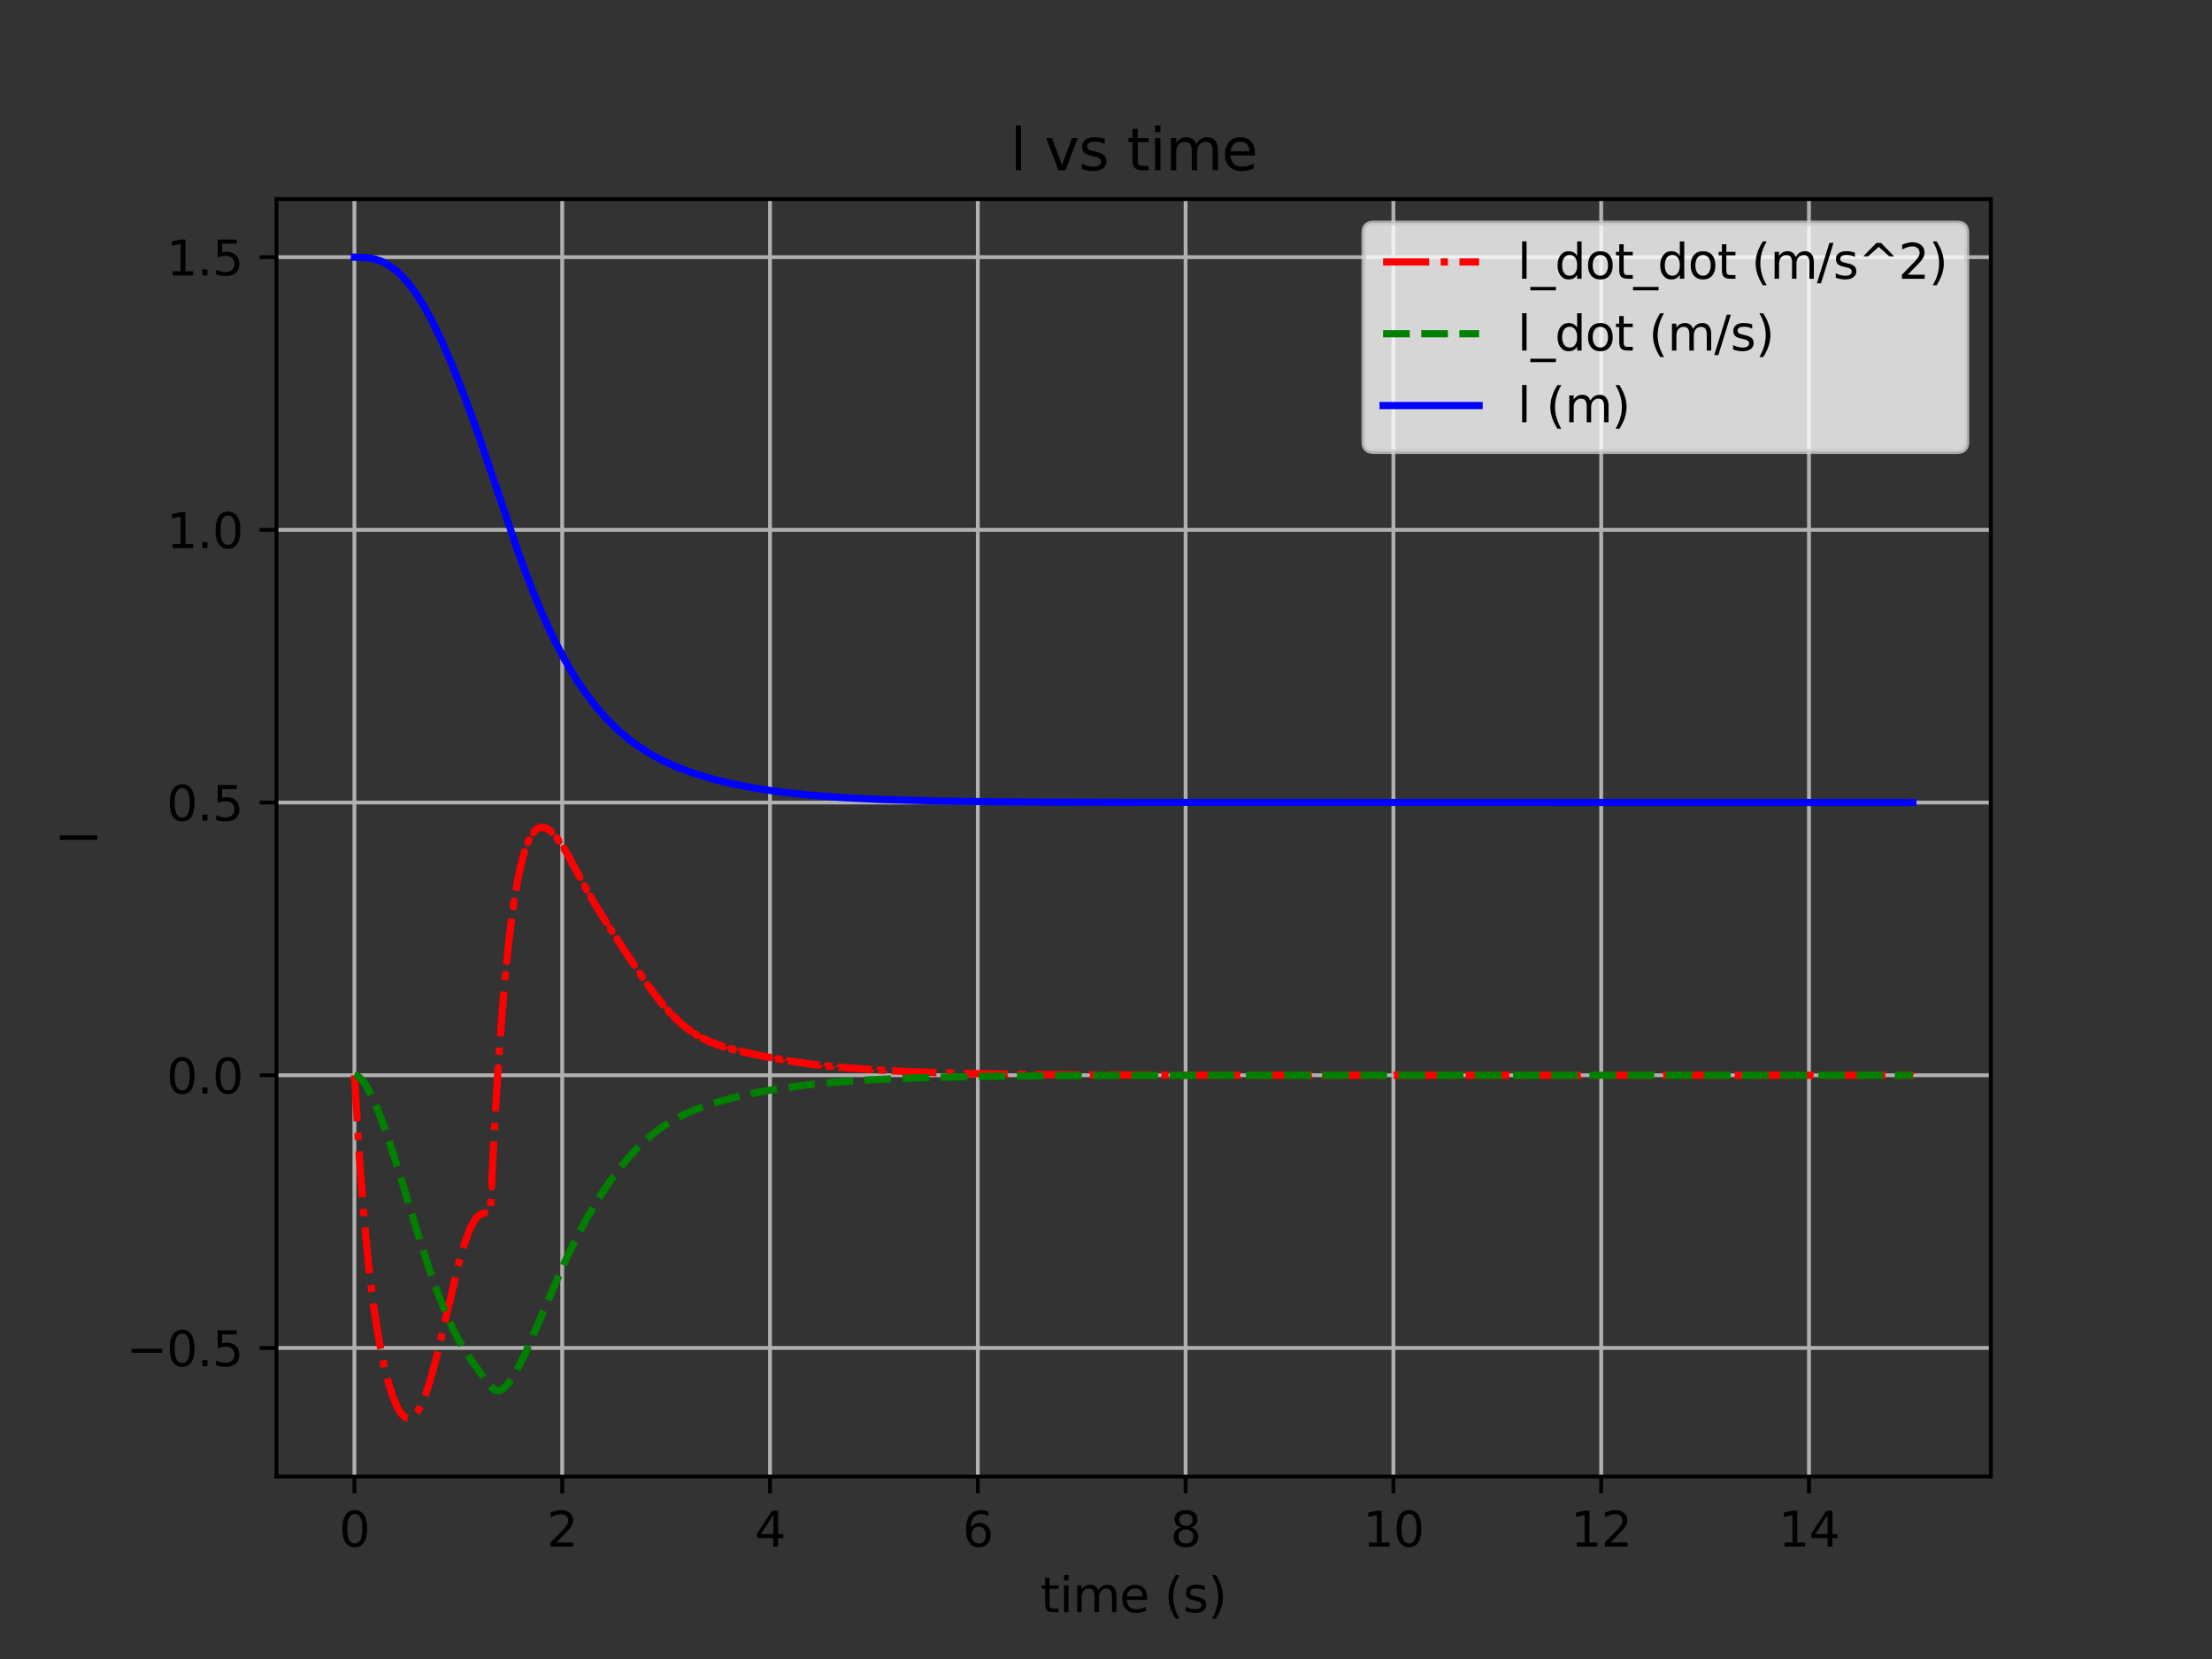 <?xml version="1.0" encoding="utf-8" standalone="no"?>
<!DOCTYPE svg PUBLIC "-//W3C//DTD SVG 1.1//EN"
  "http://www.w3.org/Graphics/SVG/1.1/DTD/svg11.dtd">
<svg xmlns:xlink="http://www.w3.org/1999/xlink" width="460.8pt" height="345.6pt" viewBox="0 0 460.8 345.6" xmlns="http://www.w3.org/2000/svg" version="1.1">
 <rect x="0" y="0" width="460.8" height="345.6" fill="#333333" stroke="none"/>
 <defs>
  <style type="text/css">*{stroke-linejoin: round; stroke-linecap: butt}</style>
 </defs>
 <g id="figure_1">
  <g id="patch_1">
   <path d="M 0 345.6 
L 460.8 345.6 
L 460.8 0 
L 0 0 
L 0 345.6 
z
" style="fill: none"/>
  </g>
  <g id="axes_1">
   <g id="patch_2">
    <path d="M 57.6 307.584 
L 414.72 307.584 
L 414.72 41.472 
L 57.6 41.472 
L 57.6 307.584 
z
" style="fill: none"/>
   </g>
   <g id="matplotlib.axis_1">
    <g id="xtick_1">
     <g id="line2d_1">
      <path d="M 73.833 307.584 
L 73.833 41.472 
" clip-path="url(#p88d78f4015)" style="fill: none; stroke: #b0b0b0; stroke-width: 0.8; stroke-linecap: square"/>
     </g>
     <g id="line2d_2">
      <defs>
       <path id="ma192f4f849" d="M 0 0 
L 0 3.5 
" style="stroke: #000000; stroke-width: 0.8"/>
      </defs>
      <g>
       <use xlink:href="#ma192f4f849" x="73.833" y="307.584" style="stroke: #000000; stroke-width: 0.8"/>
      </g>
     </g>
     <g id="text_1">
      <!-- 0 -->
      <g transform="translate(70.651 322.182)scale(0.1 -0.1)">
       <defs>
        <path id="DejaVuSans-30" d="M 2034 4250 
Q 1547 4250 1301 3770 
Q 1056 3291 1056 2328 
Q 1056 1369 1301 889 
Q 1547 409 2034 409 
Q 2525 409 2770 889 
Q 3016 1369 3016 2328 
Q 3016 3291 2770 3770 
Q 2525 4250 2034 4250 
z
M 2034 4750 
Q 2819 4750 3233 4129 
Q 3647 3509 3647 2328 
Q 3647 1150 3233 529 
Q 2819 -91 2034 -91 
Q 1250 -91 836 529 
Q 422 1150 422 2328 
Q 422 3509 836 4129 
Q 1250 4750 2034 4750 
z
" transform="scale(0.016)"/>
       </defs>
       <use xlink:href="#DejaVuSans-30"/>
      </g>
     </g>
    </g>
    <g id="xtick_2">
     <g id="line2d_3">
      <path d="M 117.12 307.584 
L 117.12 41.472 
" clip-path="url(#p88d78f4015)" style="fill: none; stroke: #b0b0b0; stroke-width: 0.8; stroke-linecap: square"/>
     </g>
     <g id="line2d_4">
      <g>
       <use xlink:href="#ma192f4f849" x="117.12" y="307.584" style="stroke: #000000; stroke-width: 0.8"/>
      </g>
     </g>
     <g id="text_2">
      <!-- 2 -->
      <g transform="translate(113.939 322.182)scale(0.1 -0.1)">
       <defs>
        <path id="DejaVuSans-32" d="M 1228 531 
L 3431 531 
L 3431 0 
L 469 0 
L 469 531 
Q 828 903 1448 1529 
Q 2069 2156 2228 2338 
Q 2531 2678 2651 2914 
Q 2772 3150 2772 3378 
Q 2772 3750 2511 3984 
Q 2250 4219 1831 4219 
Q 1534 4219 1204 4116 
Q 875 4013 500 3803 
L 500 4441 
Q 881 4594 1212 4672 
Q 1544 4750 1819 4750 
Q 2544 4750 2975 4387 
Q 3406 4025 3406 3419 
Q 3406 3131 3298 2873 
Q 3191 2616 2906 2266 
Q 2828 2175 2409 1742 
Q 1991 1309 1228 531 
z
" transform="scale(0.016)"/>
       </defs>
       <use xlink:href="#DejaVuSans-32"/>
      </g>
     </g>
    </g>
    <g id="xtick_3">
     <g id="line2d_5">
      <path d="M 160.407 307.584 
L 160.407 41.472 
" clip-path="url(#p88d78f4015)" style="fill: none; stroke: #b0b0b0; stroke-width: 0.8; stroke-linecap: square"/>
     </g>
     <g id="line2d_6">
      <g>
       <use xlink:href="#ma192f4f849" x="160.407" y="307.584" style="stroke: #000000; stroke-width: 0.8"/>
      </g>
     </g>
     <g id="text_3">
      <!-- 4 -->
      <g transform="translate(157.226 322.182)scale(0.1 -0.1)">
       <defs>
        <path id="DejaVuSans-34" d="M 2419 4116 
L 825 1625 
L 2419 1625 
L 2419 4116 
z
M 2253 4666 
L 3047 4666 
L 3047 1625 
L 3713 1625 
L 3713 1100 
L 3047 1100 
L 3047 0 
L 2419 0 
L 2419 1100 
L 313 1100 
L 313 1709 
L 2253 4666 
z
" transform="scale(0.016)"/>
       </defs>
       <use xlink:href="#DejaVuSans-34"/>
      </g>
     </g>
    </g>
    <g id="xtick_4">
     <g id="line2d_7">
      <path d="M 203.695 307.584 
L 203.695 41.472 
" clip-path="url(#p88d78f4015)" style="fill: none; stroke: #b0b0b0; stroke-width: 0.8; stroke-linecap: square"/>
     </g>
     <g id="line2d_8">
      <g>
       <use xlink:href="#ma192f4f849" x="203.695" y="307.584" style="stroke: #000000; stroke-width: 0.8"/>
      </g>
     </g>
     <g id="text_4">
      <!-- 6 -->
      <g transform="translate(200.513 322.182)scale(0.1 -0.1)">
       <defs>
        <path id="DejaVuSans-36" d="M 2113 2584 
Q 1688 2584 1439 2293 
Q 1191 2003 1191 1497 
Q 1191 994 1439 701 
Q 1688 409 2113 409 
Q 2538 409 2786 701 
Q 3034 994 3034 1497 
Q 3034 2003 2786 2293 
Q 2538 2584 2113 2584 
z
M 3366 4563 
L 3366 3988 
Q 3128 4100 2886 4159 
Q 2644 4219 2406 4219 
Q 1781 4219 1451 3797 
Q 1122 3375 1075 2522 
Q 1259 2794 1537 2939 
Q 1816 3084 2150 3084 
Q 2853 3084 3261 2657 
Q 3669 2231 3669 1497 
Q 3669 778 3244 343 
Q 2819 -91 2113 -91 
Q 1303 -91 875 529 
Q 447 1150 447 2328 
Q 447 3434 972 4092 
Q 1497 4750 2381 4750 
Q 2619 4750 2861 4703 
Q 3103 4656 3366 4563 
z
" transform="scale(0.016)"/>
       </defs>
       <use xlink:href="#DejaVuSans-36"/>
      </g>
     </g>
    </g>
    <g id="xtick_5">
     <g id="line2d_9">
      <path d="M 246.982 307.584 
L 246.982 41.472 
" clip-path="url(#p88d78f4015)" style="fill: none; stroke: #b0b0b0; stroke-width: 0.8; stroke-linecap: square"/>
     </g>
     <g id="line2d_10">
      <g>
       <use xlink:href="#ma192f4f849" x="246.982" y="307.584" style="stroke: #000000; stroke-width: 0.8"/>
      </g>
     </g>
     <g id="text_5">
      <!-- 8 -->
      <g transform="translate(243.801 322.182)scale(0.1 -0.1)">
       <defs>
        <path id="DejaVuSans-38" d="M 2034 2216 
Q 1584 2216 1326 1975 
Q 1069 1734 1069 1313 
Q 1069 891 1326 650 
Q 1584 409 2034 409 
Q 2484 409 2743 651 
Q 3003 894 3003 1313 
Q 3003 1734 2745 1975 
Q 2488 2216 2034 2216 
z
M 1403 2484 
Q 997 2584 770 2862 
Q 544 3141 544 3541 
Q 544 4100 942 4425 
Q 1341 4750 2034 4750 
Q 2731 4750 3128 4425 
Q 3525 4100 3525 3541 
Q 3525 3141 3298 2862 
Q 3072 2584 2669 2484 
Q 3125 2378 3379 2068 
Q 3634 1759 3634 1313 
Q 3634 634 3220 271 
Q 2806 -91 2034 -91 
Q 1263 -91 848 271 
Q 434 634 434 1313 
Q 434 1759 690 2068 
Q 947 2378 1403 2484 
z
M 1172 3481 
Q 1172 3119 1398 2916 
Q 1625 2713 2034 2713 
Q 2441 2713 2670 2916 
Q 2900 3119 2900 3481 
Q 2900 3844 2670 4047 
Q 2441 4250 2034 4250 
Q 1625 4250 1398 4047 
Q 1172 3844 1172 3481 
z
" transform="scale(0.016)"/>
       </defs>
       <use xlink:href="#DejaVuSans-38"/>
      </g>
     </g>
    </g>
    <g id="xtick_6">
     <g id="line2d_11">
      <path d="M 290.269 307.584 
L 290.269 41.472 
" clip-path="url(#p88d78f4015)" style="fill: none; stroke: #b0b0b0; stroke-width: 0.8; stroke-linecap: square"/>
     </g>
     <g id="line2d_12">
      <g>
       <use xlink:href="#ma192f4f849" x="290.269" y="307.584" style="stroke: #000000; stroke-width: 0.8"/>
      </g>
     </g>
     <g id="text_6">
      <!-- 10 -->
      <g transform="translate(283.907 322.182)scale(0.1 -0.1)">
       <defs>
        <path id="DejaVuSans-31" d="M 794 531 
L 1825 531 
L 1825 4091 
L 703 3866 
L 703 4441 
L 1819 4666 
L 2450 4666 
L 2450 531 
L 3481 531 
L 3481 0 
L 794 0 
L 794 531 
z
" transform="scale(0.016)"/>
       </defs>
       <use xlink:href="#DejaVuSans-31"/>
       <use xlink:href="#DejaVuSans-30" x="63.623"/>
      </g>
     </g>
    </g>
    <g id="xtick_7">
     <g id="line2d_13">
      <path d="M 333.556 307.584 
L 333.556 41.472 
" clip-path="url(#p88d78f4015)" style="fill: none; stroke: #b0b0b0; stroke-width: 0.8; stroke-linecap: square"/>
     </g>
     <g id="line2d_14">
      <g>
       <use xlink:href="#ma192f4f849" x="333.556" y="307.584" style="stroke: #000000; stroke-width: 0.8"/>
      </g>
     </g>
     <g id="text_7">
      <!-- 12 -->
      <g transform="translate(327.194 322.182)scale(0.1 -0.1)">
       <use xlink:href="#DejaVuSans-31"/>
       <use xlink:href="#DejaVuSans-32" x="63.623"/>
      </g>
     </g>
    </g>
    <g id="xtick_8">
     <g id="line2d_15">
      <path d="M 376.844 307.584 
L 376.844 41.472 
" clip-path="url(#p88d78f4015)" style="fill: none; stroke: #b0b0b0; stroke-width: 0.8; stroke-linecap: square"/>
     </g>
     <g id="line2d_16">
      <g>
       <use xlink:href="#ma192f4f849" x="376.844" y="307.584" style="stroke: #000000; stroke-width: 0.8"/>
      </g>
     </g>
     <g id="text_8">
      <!-- 14 -->
      <g transform="translate(370.481 322.182)scale(0.1 -0.1)">
       <use xlink:href="#DejaVuSans-31"/>
       <use xlink:href="#DejaVuSans-34" x="63.623"/>
      </g>
     </g>
    </g>
    <g id="text_9">
     <!-- time (s) -->
     <g transform="translate(216.769 335.861)scale(0.1 -0.1)">
      <defs>
       <path id="DejaVuSans-74" d="M 1172 4494 
L 1172 3500 
L 2356 3500 
L 2356 3053 
L 1172 3053 
L 1172 1153 
Q 1172 725 1289 603 
Q 1406 481 1766 481 
L 2356 481 
L 2356 0 
L 1766 0 
Q 1100 0 847 248 
Q 594 497 594 1153 
L 594 3053 
L 172 3053 
L 172 3500 
L 594 3500 
L 594 4494 
L 1172 4494 
z
" transform="scale(0.016)"/>
       <path id="DejaVuSans-69" d="M 603 3500 
L 1178 3500 
L 1178 0 
L 603 0 
L 603 3500 
z
M 603 4863 
L 1178 4863 
L 1178 4134 
L 603 4134 
L 603 4863 
z
" transform="scale(0.016)"/>
       <path id="DejaVuSans-6d" d="M 3328 2828 
Q 3544 3216 3844 3400 
Q 4144 3584 4550 3584 
Q 5097 3584 5394 3201 
Q 5691 2819 5691 2113 
L 5691 0 
L 5113 0 
L 5113 2094 
Q 5113 2597 4934 2840 
Q 4756 3084 4391 3084 
Q 3944 3084 3684 2787 
Q 3425 2491 3425 1978 
L 3425 0 
L 2847 0 
L 2847 2094 
Q 2847 2600 2669 2842 
Q 2491 3084 2119 3084 
Q 1678 3084 1418 2786 
Q 1159 2488 1159 1978 
L 1159 0 
L 581 0 
L 581 3500 
L 1159 3500 
L 1159 2956 
Q 1356 3278 1631 3431 
Q 1906 3584 2284 3584 
Q 2666 3584 2933 3390 
Q 3200 3197 3328 2828 
z
" transform="scale(0.016)"/>
       <path id="DejaVuSans-65" d="M 3597 1894 
L 3597 1613 
L 953 1613 
Q 991 1019 1311 708 
Q 1631 397 2203 397 
Q 2534 397 2845 478 
Q 3156 559 3463 722 
L 3463 178 
Q 3153 47 2828 -22 
Q 2503 -91 2169 -91 
Q 1331 -91 842 396 
Q 353 884 353 1716 
Q 353 2575 817 3079 
Q 1281 3584 2069 3584 
Q 2775 3584 3186 3129 
Q 3597 2675 3597 1894 
z
M 3022 2063 
Q 3016 2534 2758 2815 
Q 2500 3097 2075 3097 
Q 1594 3097 1305 2825 
Q 1016 2553 972 2059 
L 3022 2063 
z
" transform="scale(0.016)"/>
       <path id="DejaVuSans-20" transform="scale(0.016)"/>
       <path id="DejaVuSans-28" d="M 1984 4856 
Q 1566 4138 1362 3434 
Q 1159 2731 1159 2009 
Q 1159 1288 1364 580 
Q 1569 -128 1984 -844 
L 1484 -844 
Q 1016 -109 783 600 
Q 550 1309 550 2009 
Q 550 2706 781 3412 
Q 1013 4119 1484 4856 
L 1984 4856 
z
" transform="scale(0.016)"/>
       <path id="DejaVuSans-73" d="M 2834 3397 
L 2834 2853 
Q 2591 2978 2328 3040 
Q 2066 3103 1784 3103 
Q 1356 3103 1142 2972 
Q 928 2841 928 2578 
Q 928 2378 1081 2264 
Q 1234 2150 1697 2047 
L 1894 2003 
Q 2506 1872 2764 1633 
Q 3022 1394 3022 966 
Q 3022 478 2636 193 
Q 2250 -91 1575 -91 
Q 1294 -91 989 -36 
Q 684 19 347 128 
L 347 722 
Q 666 556 975 473 
Q 1284 391 1588 391 
Q 1994 391 2212 530 
Q 2431 669 2431 922 
Q 2431 1156 2273 1281 
Q 2116 1406 1581 1522 
L 1381 1569 
Q 847 1681 609 1914 
Q 372 2147 372 2553 
Q 372 3047 722 3315 
Q 1072 3584 1716 3584 
Q 2034 3584 2315 3537 
Q 2597 3491 2834 3397 
z
" transform="scale(0.016)"/>
       <path id="DejaVuSans-29" d="M 513 4856 
L 1013 4856 
Q 1481 4119 1714 3412 
Q 1947 2706 1947 2009 
Q 1947 1309 1714 600 
Q 1481 -109 1013 -844 
L 513 -844 
Q 928 -128 1133 580 
Q 1338 1288 1338 2009 
Q 1338 2731 1133 3434 
Q 928 4138 513 4856 
z
" transform="scale(0.016)"/>
      </defs>
      <use xlink:href="#DejaVuSans-74"/>
      <use xlink:href="#DejaVuSans-69" x="39.209"/>
      <use xlink:href="#DejaVuSans-6d" x="66.992"/>
      <use xlink:href="#DejaVuSans-65" x="164.404"/>
      <use xlink:href="#DejaVuSans-20" x="225.928"/>
      <use xlink:href="#DejaVuSans-28" x="257.715"/>
      <use xlink:href="#DejaVuSans-73" x="296.729"/>
      <use xlink:href="#DejaVuSans-29" x="348.828"/>
     </g>
    </g>
   </g>
   <g id="matplotlib.axis_2">
    <g id="ytick_1">
     <g id="line2d_17">
      <path d="M 57.6 280.804 
L 414.72 280.804 
" clip-path="url(#p88d78f4015)" style="fill: none; stroke: #b0b0b0; stroke-width: 0.8; stroke-linecap: square"/>
     </g>
     <g id="line2d_18">
      <defs>
       <path id="m95942087b9" d="M 0 0 
L -3.5 0 
" style="stroke: #000000; stroke-width: 0.8"/>
      </defs>
      <g>
       <use xlink:href="#m95942087b9" x="57.6" y="280.804" style="stroke: #000000; stroke-width: 0.8"/>
      </g>
     </g>
     <g id="text_10">
      <!-- −0.5 -->
      <g transform="translate(26.317 284.603)scale(0.1 -0.1)">
       <defs>
        <path id="DejaVuSans-2212" d="M 678 2272 
L 4684 2272 
L 4684 1741 
L 678 1741 
L 678 2272 
z
" transform="scale(0.016)"/>
        <path id="DejaVuSans-2e" d="M 684 794 
L 1344 794 
L 1344 0 
L 684 0 
L 684 794 
z
" transform="scale(0.016)"/>
        <path id="DejaVuSans-35" d="M 691 4666 
L 3169 4666 
L 3169 4134 
L 1269 4134 
L 1269 2991 
Q 1406 3038 1543 3061 
Q 1681 3084 1819 3084 
Q 2600 3084 3056 2656 
Q 3513 2228 3513 1497 
Q 3513 744 3044 326 
Q 2575 -91 1722 -91 
Q 1428 -91 1123 -41 
Q 819 9 494 109 
L 494 744 
Q 775 591 1075 516 
Q 1375 441 1709 441 
Q 2250 441 2565 725 
Q 2881 1009 2881 1497 
Q 2881 1984 2565 2268 
Q 2250 2553 1709 2553 
Q 1456 2553 1204 2497 
Q 953 2441 691 2322 
L 691 4666 
z
" transform="scale(0.016)"/>
       </defs>
       <use xlink:href="#DejaVuSans-2212"/>
       <use xlink:href="#DejaVuSans-30" x="83.789"/>
       <use xlink:href="#DejaVuSans-2e" x="147.412"/>
       <use xlink:href="#DejaVuSans-35" x="179.199"/>
      </g>
     </g>
    </g>
    <g id="ytick_2">
     <g id="line2d_19">
      <path d="M 57.6 223.995 
L 414.72 223.995 
" clip-path="url(#p88d78f4015)" style="fill: none; stroke: #b0b0b0; stroke-width: 0.8; stroke-linecap: square"/>
     </g>
     <g id="line2d_20">
      <g>
       <use xlink:href="#m95942087b9" x="57.6" y="223.995" style="stroke: #000000; stroke-width: 0.8"/>
      </g>
     </g>
     <g id="text_11">
      <!-- 0.0 -->
      <g transform="translate(34.697 227.794)scale(0.1 -0.1)">
       <use xlink:href="#DejaVuSans-30"/>
       <use xlink:href="#DejaVuSans-2e" x="63.623"/>
       <use xlink:href="#DejaVuSans-30" x="95.41"/>
      </g>
     </g>
    </g>
    <g id="ytick_3">
     <g id="line2d_21">
      <path d="M 57.6 167.186 
L 414.72 167.186 
" clip-path="url(#p88d78f4015)" style="fill: none; stroke: #b0b0b0; stroke-width: 0.8; stroke-linecap: square"/>
     </g>
     <g id="line2d_22">
      <g>
       <use xlink:href="#m95942087b9" x="57.6" y="167.186" style="stroke: #000000; stroke-width: 0.8"/>
      </g>
     </g>
     <g id="text_12">
      <!-- 0.5 -->
      <g transform="translate(34.697 170.985)scale(0.1 -0.1)">
       <use xlink:href="#DejaVuSans-30"/>
       <use xlink:href="#DejaVuSans-2e" x="63.623"/>
       <use xlink:href="#DejaVuSans-35" x="95.41"/>
      </g>
     </g>
    </g>
    <g id="ytick_4">
     <g id="line2d_23">
      <path d="M 57.6 110.377 
L 414.72 110.377 
" clip-path="url(#p88d78f4015)" style="fill: none; stroke: #b0b0b0; stroke-width: 0.8; stroke-linecap: square"/>
     </g>
     <g id="line2d_24">
      <g>
       <use xlink:href="#m95942087b9" x="57.6" y="110.377" style="stroke: #000000; stroke-width: 0.8"/>
      </g>
     </g>
     <g id="text_13">
      <!-- 1.0 -->
      <g transform="translate(34.697 114.176)scale(0.1 -0.1)">
       <use xlink:href="#DejaVuSans-31"/>
       <use xlink:href="#DejaVuSans-2e" x="63.623"/>
       <use xlink:href="#DejaVuSans-30" x="95.41"/>
      </g>
     </g>
    </g>
    <g id="ytick_5">
     <g id="line2d_25">
      <path d="M 57.6 53.568 
L 414.72 53.568 
" clip-path="url(#p88d78f4015)" style="fill: none; stroke: #b0b0b0; stroke-width: 0.8; stroke-linecap: square"/>
     </g>
     <g id="line2d_26">
      <g>
       <use xlink:href="#m95942087b9" x="57.6" y="53.568" style="stroke: #000000; stroke-width: 0.8"/>
      </g>
     </g>
     <g id="text_14">
      <!-- 1.5 -->
      <g transform="translate(34.697 57.367)scale(0.1 -0.1)">
       <use xlink:href="#DejaVuSans-31"/>
       <use xlink:href="#DejaVuSans-2e" x="63.623"/>
       <use xlink:href="#DejaVuSans-35" x="95.41"/>
      </g>
     </g>
    </g>
    <g id="text_15">
     <!-- l -->
     <g transform="translate(20.238 175.917)rotate(-90)scale(0.1 -0.1)">
      <defs>
       <path id="DejaVuSans-6c" d="M 603 4863 
L 1178 4863 
L 1178 0 
L 603 0 
L 603 4863 
z
" transform="scale(0.016)"/>
      </defs>
      <use xlink:href="#DejaVuSans-6c"/>
     </g>
    </g>
   </g>
   <g id="line2d_27">
    <path d="M 73.833 223.995 
L 74.846 240.832 
L 75.846 253.898 
L 76.843 264.131 
L 77.854 272.283 
L 78.884 278.845 
L 79.928 284.108 
L 80.953 288.19 
L 81.921 291.175 
L 82.795 293.197 
L 83.564 294.451 
L 84.228 295.141 
L 84.806 295.442 
L 85.332 295.472 
L 85.851 295.276 
L 86.412 294.813 
L 87.046 293.982 
L 87.776 292.636 
L 88.626 290.569 
L 89.63 287.507 
L 90.866 282.976 
L 92.626 275.581 
L 95.604 263.064 
L 96.851 258.822 
L 97.851 256.157 
L 98.699 254.485 
L 99.437 253.489 
L 100.095 252.95 
L 100.703 252.727 
L 101.309 252.74 
L 101.974 252.985 
L 102.119 253.066 
L 102.123 252.987 
L 102.389 247.283 
L 102.392 247.288 
L 102.4 247.063 
L 102.66 241.813 
L 102.662 241.82 
L 102.677 241.47 
L 102.679 241.477 
L 102.933 236.646 
L 102.935 236.657 
L 102.954 236.267 
L 103.199 231.882 
L 103.201 231.895 
L 103.227 231.409 
L 103.469 227.316 
L 103.472 227.332 
L 103.504 226.764 
L 103.506 226.781 
L 103.742 223.01 
L 103.744 223.028 
L 103.779 222.436 
L 103.781 222.455 
L 104.015 218.932 
L 104.017 218.953 
L 104.06 218.322 
L 104.283 215.182 
L 104.285 215.205 
L 104.331 214.56 
L 104.333 214.584 
L 104.554 211.644 
L 104.556 211.669 
L 104.608 210.984 
L 104.822 208.336 
L 104.824 208.363 
L 104.878 207.672 
L 104.881 207.699 
L 105.09 205.266 
L 105.294 203.04 
L 105.296 203.071 
L 105.357 202.389 
L 105.359 202.42 
L 105.562 200.274 
L 105.564 200.305 
L 105.629 199.654 
L 105.824 197.767 
L 105.826 197.801 
L 105.893 197.148 
L 105.896 197.181 
L 106.086 195.439 
L 106.088 195.474 
L 106.157 194.819 
L 106.16 194.854 
L 106.346 193.241 
L 106.348 193.277 
L 106.422 192.655 
L 106.424 192.692 
L 106.603 191.237 
L 106.606 191.275 
L 106.679 190.694 
L 106.854 189.419 
L 106.857 189.458 
L 106.932 188.872 
L 106.935 188.911 
L 107.105 187.724 
L 107.108 187.763 
L 107.188 187.211 
L 107.35 186.182 
L 107.352 186.223 
L 107.428 185.704 
L 107.432 185.704 
L 107.437 185.705 
L 107.595 184.74 
L 107.597 184.782 
L 107.679 184.255 
L 107.681 184.297 
L 107.839 183.391 
L 107.841 183.433 
L 107.921 182.974 
L 107.926 182.978 
L 107.93 182.982 
L 108.082 182.164 
L 108.088 182.212 
L 108.17 181.741 
L 108.173 181.784 
L 108.322 181.051 
L 108.324 181.094 
L 108.411 180.654 
L 108.413 180.698 
L 108.562 180.005 
L 108.564 180.05 
L 108.655 179.64 
L 108.657 179.684 
L 108.8 179.059 
L 108.805 179.067 
L 108.807 179.112 
L 108.893 178.716 
L 108.898 178.724 
L 108.902 178.733 
L 109.036 178.203 
L 109.038 178.248 
L 109.129 177.88 
L 109.131 177.925 
L 109.27 177.432 
L 109.272 177.477 
L 109.363 177.126 
L 109.365 177.172 
L 109.504 176.703 
L 109.506 176.749 
L 109.601 176.425 
L 109.603 176.471 
L 109.74 176.059 
L 109.742 176.105 
L 109.837 175.795 
L 109.839 175.841 
L 109.843 175.853 
L 109.969 175.471 
L 109.971 175.518 
L 110.064 175.254 
L 110.069 175.267 
L 110.19 174.968 
L 110.077 175.291 
L 110.194 174.98 
L 110.196 175.027 
L 110.289 174.774 
L 110.294 174.786 
L 110.298 174.799 
L 110.419 174.513 
L 110.421 174.56 
L 110.519 174.329 
L 110.521 174.376 
L 110.649 174.079 
L 110.655 174.14 
L 110.746 173.936 
L 110.75 173.95 
L 110.759 173.977 
L 110.874 173.73 
L 110.876 173.778 
L 110.978 173.574 
L 110.98 173.621 
L 110.984 173.635 
L 111.103 173.409 
L 111.11 173.47 
L 111.2 173.278 
L 111.209 173.306 
L 111.218 173.334 
L 111.33 173.132 
L 111.337 173.194 
L 111.432 173.019 
L 111.439 173.081 
L 111.56 172.911 
L 111.562 172.959 
L 111.666 172.815 
L 111.668 172.863 
L 111.783 172.715 
L 111.787 172.73 
L 111.789 172.777 
L 111.893 172.635 
L 111.895 172.683 
L 112.008 172.57 
L 111.9 172.697 
L 112.012 172.584 
L 112.014 172.632 
L 112.112 172.51 
L 112.12 172.538 
L 112.231 172.459 
L 112.129 172.567 
L 112.235 172.473 
L 112.237 172.521 
L 112.339 172.413 
L 112.345 172.474 
L 112.436 172.371 
L 112.462 172.376 
L 112.469 172.437 
L 112.527 172.347 
L 112.573 172.376 
L 112.655 172.323 
L 112.607 172.409 
L 112.685 172.341 
L 112.724 172.389 
L 112.761 172.307 
L 112.796 172.34 
L 112.809 172.382 
L 112.908 172.303 
L 112.982 172.381 
L 113.021 172.346 
L 113.034 172.307 
L 113.122 172.392 
L 113.131 172.34 
L 113.226 172.404 
L 113.138 172.32 
L 113.244 172.379 
L 113.257 172.34 
L 113.335 172.428 
L 113.354 172.369 
L 113.458 172.457 
L 113.365 172.363 
L 113.469 172.451 
L 113.488 172.392 
L 113.544 172.489 
L 113.579 172.437 
L 113.687 172.534 
L 113.59 172.43 
L 113.694 172.514 
L 113.707 172.474 
L 113.793 172.583 
L 113.802 172.529 
L 113.904 172.642 
L 113.813 172.522 
L 113.915 172.635 
L 113.923 172.581 
L 114.014 172.699 
L 114.023 172.644 
L 114.129 172.766 
L 114.034 172.637 
L 114.135 172.745 
L 114.138 172.711 
L 114.233 172.837 
L 114.241 172.783 
L 114.252 172.775 
L 114.356 172.924 
L 114.36 172.856 
L 114.46 172.99 
L 114.462 172.956 
L 114.469 172.935 
L 114.577 173.092 
L 114.581 173.024 
L 114.674 173.174 
L 114.683 173.118 
L 114.795 173.281 
L 114.798 173.247 
L 114.8 173.213 
L 114.897 173.37 
L 114.902 173.301 
L 115.018 173.47 
L 115.031 173.426 
L 115.118 173.587 
L 115.122 173.518 
L 115.233 173.703 
L 115.239 173.681 
L 115.241 173.646 
L 115.332 173.815 
L 115.341 173.757 
L 115.456 173.947 
L 115.458 173.913 
L 115.46 173.878 
L 115.559 174.064 
L 115.564 173.995 
L 115.672 174.202 
L 115.683 174.19 
L 115.685 174.155 
L 115.785 174.335 
L 115.789 174.266 
L 115.906 174.488 
L 115.908 174.453 
L 115.91 174.419 
L 115.999 174.606 
L 116.012 174.558 
L 116.133 174.785 
L 116.137 174.715 
L 116.235 174.919 
L 116.239 174.849 
L 116.345 175.071 
L 116.36 175.068 
L 116.362 175.033 
L 116.46 175.232 
L 116.464 175.161 
L 116.583 175.409 
L 116.585 175.374 
L 116.588 175.339 
L 116.685 175.532 
L 116.687 175.497 
L 116.802 175.729 
L 116.804 175.694 
L 116.806 175.658 
L 116.897 175.872 
L 116.906 175.811 
L 117.025 176.048 
L 117.027 176.012 
L 117.124 176.196 
L 117.126 176.161 
L 117.246 176.391 
L 117.248 176.356 
L 117.339 176.561 
L 117.347 176.5 
L 117.468 176.771 
L 117.477 176.709 
L 117.568 176.911 
L 117.57 176.875 
L 117.691 177.141 
L 117.696 177.07 
L 117.791 177.277 
L 117.793 177.241 
L 117.914 177.503 
L 117.916 177.467 
L 118.012 177.671 
L 118.014 177.636 
L 118.135 177.893 
L 118.152 177.849 
L 118.232 178.059 
L 118.235 178.023 
L 118.356 178.276 
L 118.358 178.239 
L 118.453 178.432 
L 118.455 178.396 
L 118.579 178.685 
L 118.583 178.613 
L 118.676 178.84 
L 118.678 178.804 
L 118.793 179.074 
L 118.8 179.046 
L 118.802 179.01 
L 118.895 179.237 
L 118.897 179.2 
L 119.02 179.487 
L 119.042 179.449 
L 119.118 179.641 
L 119.12 179.605 
L 119.243 179.892 
L 119.245 179.856 
L 119.341 180.046 
L 119.343 180.009 
L 119.466 180.297 
L 119.468 180.261 
L 119.561 180.487 
L 119.564 180.452 
L 119.685 180.695 
L 119.687 180.659 
L 119.78 180.887 
L 119.782 180.851 
L 119.903 181.095 
L 119.906 181.059 
L 119.999 181.288 
L 120.001 181.252 
L 120.124 181.543 
L 120.137 181.488 
L 120.222 181.701 
L 120.224 181.665 
L 120.347 181.958 
L 120.364 181.913 
L 120.444 182.118 
L 120.447 182.082 
L 120.566 182.368 
L 120.568 182.332 
L 120.57 182.297 
L 120.663 182.531 
L 120.665 182.495 
L 120.786 182.748 
L 120.789 182.712 
L 120.882 182.949 
L 120.884 182.913 
L 121.005 183.17 
L 121.007 183.134 
L 121.102 183.337 
L 121.105 183.301 
L 121.226 183.562 
L 121.228 183.527 
L 121.323 183.733 
L 121.325 183.698 
L 121.447 183.963 
L 121.449 183.927 
L 121.544 184.138 
L 121.546 184.102 
L 121.667 184.373 
L 121.669 184.337 
L 121.765 184.552 
L 121.767 184.516 
L 121.888 184.792 
L 121.897 184.731 
L 121.973 184.946 
L 121.99 184.905 
L 122.111 185.187 
L 122.128 185.147 
L 122.195 185.345 
L 122.213 185.306 
L 122.33 185.584 
L 122.332 185.549 
L 122.334 185.513 
L 122.429 185.743 
L 122.431 185.708 
L 122.555 185.968 
L 122.557 185.933 
L 122.654 186.133 
L 122.656 186.098 
L 122.78 186.366 
L 122.797 186.329 
L 122.879 186.538 
L 122.882 186.503 
L 122.992 186.745 
L 122.897 186.501 
L 123.003 186.733 
L 123.005 186.698 
L 123.087 186.911 
L 123.104 186.875 
L 123.219 187.135 
L 123.226 187.112 
L 123.228 187.077 
L 123.325 187.296 
L 123.327 187.261 
L 123.449 187.506 
L 123.451 187.472 
L 123.544 187.684 
L 123.546 187.65 
L 123.557 187.639 
L 123.667 187.902 
L 123.672 187.833 
L 123.765 188.051 
L 123.767 188.017 
L 123.888 188.276 
L 123.892 188.207 
L 123.985 188.431 
L 123.988 188.396 
L 123.994 188.374 
L 124.107 188.615 
L 124.109 188.581 
L 124.193 188.784 
L 124.206 188.741 
L 124.323 189 
L 124.325 188.966 
L 124.327 188.932 
L 124.416 189.152 
L 124.425 189.097 
L 124.542 189.361 
L 124.544 189.327 
L 124.546 189.293 
L 124.63 189.504 
L 124.643 189.462 
L 124.752 189.705 
L 124.762 189.697 
L 124.765 189.664 
L 124.86 189.87 
L 124.862 189.836 
L 124.873 189.828 
L 124.981 190.075 
L 124.985 190.007 
L 125.07 190.224 
L 125.083 190.182 
L 125.202 190.425 
L 125.215 190.384 
L 125.29 190.576 
L 125.303 190.535 
L 125.422 190.779 
L 125.435 190.738 
L 125.511 190.931 
L 125.524 190.89 
L 125.643 191.136 
L 125.652 191.082 
L 125.732 191.289 
L 125.745 191.248 
L 125.864 191.494 
L 125.868 191.426 
L 125.964 191.639 
L 125.966 191.605 
L 126.08 191.837 
L 125.977 191.598 
L 126.083 191.803 
L 126.085 191.769 
L 126.18 191.981 
L 126.182 191.947 
L 126.297 192.176 
L 126.193 191.94 
L 126.299 192.143 
L 126.301 192.109 
L 126.396 192.319 
L 126.399 192.285 
L 126.518 192.525 
L 126.522 192.457 
L 126.617 192.664 
L 126.619 192.63 
L 126.738 192.866 
L 126.747 192.811 
L 126.827 193.01 
L 126.84 192.967 
L 126.959 193.198 
L 126.961 193.163 
L 127.057 193.363 
L 127.059 193.328 
L 127.065 193.307 
L 127.178 193.553 
L 127.182 193.484 
L 127.271 193.7 
L 127.28 193.644 
L 127.396 193.896 
L 127.399 193.862 
L 127.401 193.828 
L 127.489 194.038 
L 127.498 193.981 
L 127.619 194.237 
L 127.624 194.168 
L 127.717 194.384 
L 127.719 194.35 
L 127.725 194.327 
L 127.838 194.552 
L 127.84 194.517 
L 127.929 194.714 
L 127.942 194.668 
L 128.063 194.906 
L 128.08 194.871 
L 128.154 195.062 
L 128.167 195.014 
L 128.273 195.244 
L 128.288 195.242 
L 128.29 195.208 
L 128.388 195.411 
L 128.39 195.376 
L 128.401 195.362 
L 128.511 195.594 
L 128.513 195.559 
L 128.611 195.754 
L 128.613 195.719 
L 128.714 195.92 
L 128.624 195.704 
L 128.73 195.916 
L 128.732 195.88 
L 128.814 196.072 
L 128.831 196.032 
L 128.95 196.264 
L 128.953 196.228 
L 129.05 196.406 
L 129.052 196.37 
L 129.171 196.592 
L 129.173 196.555 
L 129.269 196.76 
L 129.271 196.725 
L 129.282 196.707 
L 129.39 196.935 
L 129.392 196.898 
L 129.487 197.095 
L 129.489 197.059 
L 129.5 197.04 
L 129.608 197.259 
L 129.611 197.222 
L 129.71 197.419 
L 129.712 197.382 
L 129.833 197.616 
L 129.836 197.58 
L 129.935 197.767 
L 129.937 197.731 
L 130.059 197.954 
L 130.061 197.918 
L 130.16 198.096 
L 130.162 198.06 
L 130.269 198.287 
L 130.284 198.273 
L 130.286 198.237 
L 130.383 198.444 
L 130.385 198.408 
L 130.483 198.612 
L 130.507 198.611 
L 130.509 198.574 
L 130.606 198.775 
L 130.608 198.738 
L 130.727 198.971 
L 130.73 198.933 
L 130.827 199.127 
L 130.829 199.09 
L 130.948 199.314 
L 130.95 199.276 
L 131.048 199.465 
L 131.05 199.427 
L 131.169 199.645 
L 131.171 199.607 
L 131.268 199.79 
L 131.271 199.752 
L 131.39 199.963 
L 131.392 199.926 
L 131.489 200.104 
L 131.491 200.067 
L 131.61 200.274 
L 131.613 200.237 
L 131.708 200.448 
L 131.71 200.411 
L 131.829 200.613 
L 131.831 200.575 
L 131.929 200.748 
L 131.931 200.71 
L 132.052 200.953 
L 132.054 200.915 
L 132.152 201.084 
L 132.154 201.047 
L 132.275 201.287 
L 132.277 201.25 
L 132.374 201.418 
L 132.377 201.38 
L 132.498 201.62 
L 132.5 201.582 
L 132.597 201.75 
L 132.6 201.713 
L 132.721 201.952 
L 132.723 201.915 
L 132.82 202.083 
L 132.822 202.045 
L 132.944 202.285 
L 132.946 202.248 
L 133.043 202.417 
L 133.045 202.379 
L 133.167 202.622 
L 133.169 202.584 
L 133.266 202.756 
L 133.268 202.719 
L 133.387 202.92 
L 133.39 202.883 
L 133.487 203.058 
L 133.489 203.02 
L 133.61 203.268 
L 133.612 203.232 
L 133.71 203.409 
L 133.712 203.371 
L 133.831 203.582 
L 133.833 203.544 
L 133.931 203.726 
L 133.933 203.689 
L 134.052 203.906 
L 134.054 203.868 
L 134.151 204.054 
L 134.154 204.017 
L 134.173 204.006 
L 134.27 204.197 
L 134.273 204.159 
L 134.37 204.351 
L 134.372 204.314 
L 134.478 204.522 
L 134.489 204.5 
L 134.491 204.462 
L 134.589 204.661 
L 134.591 204.624 
L 134.708 204.817 
L 134.71 204.779 
L 134.807 204.984 
L 134.809 204.947 
L 134.824 204.932 
L 134.931 205.155 
L 134.933 205.118 
L 135.032 205.293 
L 135.034 205.256 
L 135.156 205.474 
L 135.169 205.417 
L 135.257 205.619 
L 135.262 205.546 
L 135.383 205.772 
L 135.385 205.735 
L 135.485 205.926 
L 135.487 205.889 
L 135.502 205.878 
L 135.606 206.08 
L 135.608 206.044 
L 135.699 206.224 
L 135.708 206.16 
L 135.824 206.397 
L 135.827 206.361 
L 135.829 206.325 
L 135.924 206.521 
L 135.926 206.486 
L 135.941 206.476 
L 136.045 206.694 
L 136.05 206.623 
L 136.145 206.827 
L 136.149 206.755 
L 136.268 206.975 
L 136.27 206.939 
L 136.368 207.115 
L 136.37 207.079 
L 136.381 207.063 
L 136.487 207.263 
L 136.489 207.227 
L 136.586 207.41 
L 136.591 207.339 
L 136.705 207.566 
L 136.707 207.532 
L 136.71 207.496 
L 136.807 207.686 
L 136.809 207.652 
L 136.926 207.853 
L 136.82 207.637 
L 136.928 207.817 
L 136.93 207.783 
L 137.028 207.981 
L 137.032 207.91 
L 137.153 208.13 
L 137.166 208.082 
L 137.255 208.266 
L 137.257 208.231 
L 137.264 208.207 
L 137.376 208.414 
L 137.389 208.366 
L 137.474 208.545 
L 137.482 208.486 
L 137.591 208.689 
L 137.601 208.678 
L 137.604 208.643 
L 137.703 208.827 
L 137.705 208.792 
L 137.816 208.968 
L 137.712 208.769 
L 137.822 208.944 
L 137.824 208.91 
L 137.92 209.088 
L 137.922 209.053 
L 138.028 209.223 
L 137.928 209.031 
L 138.039 209.213 
L 138.041 209.178 
L 138.132 209.349 
L 138.14 209.292 
L 138.259 209.503 
L 138.264 209.435 
L 138.359 209.623 
L 138.363 209.554 
L 138.478 209.76 
L 138.48 209.725 
L 138.482 209.692 
L 138.573 209.87 
L 138.582 209.815 
L 138.692 210.013 
L 138.699 209.991 
L 138.701 209.957 
L 138.798 210.118 
L 138.8 210.085 
L 138.807 210.063 
L 138.917 210.264 
L 138.922 210.196 
L 139.008 210.37 
L 139.021 210.327 
L 139.032 210.319 
L 139.138 210.511 
L 139.142 210.443 
L 139.24 210.612 
L 139.242 210.577 
L 139.355 210.751 
L 139.253 210.57 
L 139.357 210.717 
L 139.359 210.683 
L 139.456 210.853 
L 139.458 210.82 
L 139.567 210.983 
L 139.465 210.798 
L 139.573 210.961 
L 139.575 210.928 
L 139.673 211.099 
L 139.677 211.031 
L 139.794 211.222 
L 139.803 211.167 
L 139.896 211.327 
L 139.898 211.293 
L 140.002 211.445 
L 139.904 211.272 
L 140.012 211.437 
L 140.025 211.396 
L 140.103 211.55 
L 140.116 211.509 
L 140.225 211.674 
L 140.127 211.502 
L 140.231 211.653 
L 140.233 211.62 
L 140.326 211.779 
L 140.335 211.724 
L 140.448 211.902 
L 140.45 211.869 
L 140.452 211.835 
L 140.545 211.993 
L 140.554 211.939 
L 140.666 212.116 
L 140.668 212.082 
L 140.67 212.048 
L 140.764 212.206 
L 140.772 212.151 
L 140.885 212.326 
L 140.887 212.292 
L 140.889 212.258 
L 140.986 212.427 
L 140.991 212.359 
L 141.103 212.531 
L 141.105 212.498 
L 141.108 212.463 
L 141.205 212.631 
L 141.209 212.562 
L 141.326 212.745 
L 141.331 212.677 
L 141.428 212.84 
L 141.432 212.772 
L 141.545 212.938 
L 141.547 212.904 
L 141.549 212.87 
L 141.647 213.031 
L 141.651 212.962 
L 141.768 213.137 
L 141.776 213.08 
L 141.869 213.225 
L 141.872 213.19 
L 141.976 213.323 
L 141.878 213.169 
L 141.986 213.313 
L 141.999 213.269 
L 142.077 213.407 
L 142.09 213.363 
L 142.203 213.516 
L 142.205 213.481 
L 142.207 213.447 
L 142.305 213.595 
L 142.307 213.56 
L 142.415 213.695 
L 142.313 213.538 
L 142.421 213.673 
L 142.424 213.638 
L 142.521 213.781 
L 142.525 213.712 
L 142.642 213.865 
L 142.655 213.819 
L 142.737 213.957 
L 142.75 213.911 
L 142.761 213.899 
L 142.867 214.057 
L 142.872 213.987 
L 142.958 214.132 
L 142.975 214.096 
L 142.982 214.072 
L 143.092 214.235 
L 143.097 214.165 
L 143.183 214.305 
L 143.201 214.268 
L 143.207 214.243 
L 143.317 214.399 
L 143.322 214.329 
L 143.413 214.474 
L 143.426 214.425 
L 143.532 214.564 
L 143.441 214.422 
L 143.543 214.549 
L 143.556 214.5 
L 143.646 214.639 
L 143.649 214.603 
L 143.746 214.715 
L 143.655 214.579 
L 143.761 214.71 
L 143.774 214.66 
L 143.865 214.792 
L 143.867 214.757 
L 143.969 214.871 
L 143.874 214.731 
L 143.98 214.856 
L 143.997 214.815 
L 144.068 214.938 
L 144.086 214.896 
L 144.196 215.023 
L 144.101 214.89 
L 144.198 214.987 
L 144.201 214.952 
L 144.3 215.092 
L 144.302 215.056 
L 144.408 215.166 
L 144.309 215.03 
L 144.415 215.14 
L 144.417 215.104 
L 144.517 215.237 
L 144.521 215.166 
L 144.629 215.313 
L 144.636 215.287 
L 144.638 215.251 
L 144.737 215.377 
L 144.739 215.341 
L 144.746 215.314 
L 144.854 215.454 
L 144.858 215.382 
L 144.939 215.503 
L 144.96 215.465 
L 145.06 215.581 
L 144.975 215.455 
L 145.075 215.571 
L 145.092 215.524 
L 145.181 215.655 
L 145.185 215.583 
L 145.302 215.724 
L 145.307 215.651 
L 145.395 215.777 
L 145.413 215.728 
L 145.525 215.854 
L 145.432 215.724 
L 145.527 215.818 
L 145.529 215.781 
L 145.627 215.916 
L 145.635 215.85 
L 145.752 215.976 
L 145.765 215.917 
L 145.858 216.038 
L 145.861 216.002 
L 145.969 216.104 
L 145.867 215.972 
L 145.975 216.075 
L 145.977 216.038 
L 146.075 216.159 
L 146.084 216.093 
L 146.185 216.219 
L 146.196 216.195 
L 146.198 216.159 
L 146.3 216.281 
L 146.304 216.207 
L 146.415 216.339 
L 146.417 216.302 
L 146.419 216.265 
L 146.521 216.381 
L 146.523 216.343 
L 146.616 216.443 
L 146.538 216.326 
L 146.635 216.431 
L 146.661 216.389 
L 146.739 216.504 
L 146.744 216.429 
L 146.858 216.554 
L 146.871 216.491 
L 146.954 216.607 
L 146.967 216.545 
L 147.081 216.662 
L 147.094 216.599 
L 147.181 216.716 
L 147.19 216.646 
L 147.276 216.761 
L 147.304 216.757 
L 147.33 216.71 
L 147.408 216.81 
L 147.41 216.773 
L 147.521 216.872 
L 147.425 216.752 
L 147.523 216.834 
L 147.525 216.797 
L 147.625 216.919 
L 147.633 216.849 
L 147.728 216.964 
L 147.748 216.947 
L 147.75 216.909 
L 147.837 217.012 
L 147.858 216.956 
L 147.949 217.061 
L 147.973 217.047 
L 148.008 217.006 
L 148.062 217.107 
L 148.083 217.051 
L 148.179 217.156 
L 148.198 217.136 
L 148.2 217.099 
L 148.3 217.205 
L 148.308 217.134 
L 148.425 217.256 
L 148.43 217.18 
L 148.492 217.285 
L 148.536 217.248 
L 148.622 217.335 
L 148.56 217.232 
L 148.65 217.323 
L 148.653 217.285 
L 148.757 217.386 
L 148.759 217.348 
L 148.765 217.314 
L 148.873 217.417 
L 148.908 217.369 
L 148.975 217.472 
L 148.984 217.399 
L 149.096 217.502 
L 149.131 217.452 
L 149.202 217.556 
L 149.205 217.517 
L 149.287 217.589 
L 149.211 217.483 
L 149.315 217.573 
L 149.317 217.534 
L 149.421 217.623 
L 149.423 217.584 
L 149.456 217.571 
L 149.536 217.678 
L 149.54 217.601 
L 149.624 217.71 
L 149.646 217.647 
L 149.713 217.74 
L 149.759 217.736 
L 149.811 217.696 
L 149.865 217.778 
L 149.867 217.739 
L 149.904 217.727 
L 149.979 217.825 
L 150.001 217.76 
L 150.085 217.863 
L 150.088 217.824 
L 150.103 217.795 
L 150.2 217.906 
L 150.204 217.828 
L 150.306 217.941 
L 150.311 217.863 
L 150.417 217.977 
L 150.423 217.941 
L 150.425 217.902 
L 150.527 218.011 
L 150.531 217.934 
L 150.646 218.05 
L 150.65 217.972 
L 150.752 218.079 
L 150.754 218.039 
L 150.769 218.009 
L 150.867 218.111 
L 150.897 218.049 
L 150.973 218.137 
L 150.975 218.097 
L 151.025 218.087 
L 151.088 218.166 
L 151.161 218.129 
L 151.157 218.207 
L 151.196 218.15 
L 151.297 218.249 
L 151.308 218.215 
L 151.31 218.176 
L 151.412 218.275 
L 151.414 218.236 
L 151.447 218.213 
L 151.527 218.299 
L 151.605 218.261 
L 151.6 218.339 
L 151.635 218.277 
L 151.75 218.379 
L 151.763 218.306 
L 151.856 218.395 
L 151.858 218.356 
L 151.925 218.431 
L 151.971 218.414 
L 151.973 218.375 
L 152.079 218.469 
L 152.081 218.429 
L 152.109 218.403 
L 152.194 218.485 
L 152.196 218.446 
L 152.293 218.534 
L 152.306 218.459 
L 152.421 218.555 
L 152.49 218.507 
L 152.486 218.585 
L 152.533 218.527 
L 152.648 218.62 
L 152.7 218.563 
L 152.696 218.642 
L 152.761 218.59 
L 152.875 218.682 
L 152.919 218.62 
L 152.914 218.699 
L 152.988 218.65 
L 153.103 218.74 
L 153.159 218.683 
L 153.154 218.762 
L 153.215 218.707 
L 153.33 218.795 
L 153.408 218.746 
L 153.403 218.825 
L 153.442 218.76 
L 153.557 218.847 
L 153.559 218.807 
L 153.665 218.889 
L 153.667 218.85 
L 153.678 218.814 
L 153.78 218.894 
L 153.782 218.854 
L 153.888 218.936 
L 153.89 218.896 
L 153.966 218.965 
L 153.97 218.885 
L 154.003 218.938 
L 154.005 218.899 
L 154.111 218.979 
L 154.113 218.939 
L 154.228 219.022 
L 154.284 218.961 
L 154.28 219.041 
L 154.341 218.982 
L 154.455 219.064 
L 154.457 219.024 
L 154.563 219.102 
L 154.566 219.062 
L 154.62 219.121 
L 154.624 219.042 
L 154.678 219.101 
L 154.68 219.062 
L 154.786 219.139 
L 154.789 219.099 
L 154.903 219.179 
L 154.994 219.128 
L 154.99 219.208 
L 155.016 219.136 
L 155.131 219.215 
L 155.133 219.175 
L 155.239 219.25 
L 155.241 219.211 
L 155.356 219.288 
L 155.399 219.221 
L 155.395 219.3 
L 155.468 219.244 
L 155.583 219.321 
L 155.585 219.281 
L 155.691 219.355 
L 155.693 219.315 
L 155.808 219.391 
L 155.838 219.319 
L 155.834 219.399 
L 155.921 219.345 
L 156.035 219.421 
L 156.037 219.381 
L 156.143 219.454 
L 156.146 219.414 
L 156.26 219.489 
L 156.321 219.426 
L 156.317 219.505 
L 156.373 219.441 
L 156.488 219.516 
L 156.49 219.476 
L 156.596 219.548 
L 156.598 219.508 
L 156.713 219.582 
L 156.715 219.542 
L 156.821 219.612 
L 156.823 219.573 
L 156.847 219.62 
L 156.851 219.54 
L 156.936 219.605 
L 156.938 219.565 
L 157.044 219.636 
L 157.046 219.596 
L 157.161 219.669 
L 157.163 219.629 
L 157.269 219.699 
L 157.271 219.66 
L 157.386 219.732 
L 157.433 219.664 
L 157.429 219.743 
L 157.498 219.682 
L 157.613 219.754 
L 157.615 219.714 
L 157.721 219.784 
L 157.723 219.744 
L 157.838 219.815 
L 157.84 219.775 
L 157.946 219.844 
L 157.949 219.804 
L 158.063 219.875 
L 158.068 219.795 
L 158.176 219.825 
L 158.291 219.896 
L 158.293 219.856 
L 158.399 219.924 
L 158.401 219.884 
L 158.516 219.955 
L 158.518 219.915 
L 158.624 219.982 
L 158.626 219.943 
L 158.741 220.012 
L 158.758 219.936 
L 158.754 220.015 
L 158.853 219.961 
L 158.968 220.031 
L 158.97 219.991 
L 159.076 220.058 
L 159.078 220.018 
L 159.193 220.088 
L 159.195 220.048 
L 159.301 220.115 
L 159.303 220.075 
L 159.418 220.144 
L 159.505 220.084 
L 159.5 220.164 
L 159.531 220.091 
L 159.645 220.16 
L 159.648 220.12 
L 159.754 220.187 
L 159.756 220.147 
L 159.871 220.215 
L 159.873 220.176 
L 159.979 220.242 
L 159.981 220.202 
L 160.096 220.27 
L 160.098 220.23 
L 160.204 220.296 
L 160.206 220.256 
L 160.308 220.321 
L 160.312 220.241 
L 160.319 220.283 
L 160.321 220.243 
L 160.427 220.309 
L 160.429 220.269 
L 160.544 220.337 
L 160.546 220.297 
L 160.652 220.363 
L 160.654 220.323 
L 160.769 220.39 
L 160.771 220.351 
L 160.877 220.416 
L 160.879 220.376 
L 160.994 220.443 
L 160.996 220.403 
L 161.102 220.467 
L 161.104 220.428 
L 161.171 220.483 
L 161.176 220.403 
L 161.217 220.454 
L 161.219 220.414 
L 161.325 220.479 
L 161.327 220.439 
L 161.442 220.506 
L 161.444 220.466 
L 161.55 220.531 
L 161.552 220.491 
L 161.667 220.557 
L 161.669 220.517 
L 161.775 220.581 
L 161.777 220.541 
L 161.892 220.607 
L 161.894 220.567 
L 162 220.631 
L 162.002 220.591 
L 162.1 220.653 
L 162.104 220.573 
L 162.115 220.616 
L 162.117 220.576 
L 162.223 220.64 
L 162.225 220.6 
L 162.34 220.666 
L 162.342 220.626 
L 162.448 220.69 
L 162.45 220.65 
L 162.565 220.716 
L 162.567 220.676 
L 162.673 220.739 
L 162.676 220.699 
L 162.786 220.763 
L 162.788 220.723 
L 162.894 220.786 
L 162.896 220.746 
L 163.007 220.81 
L 163.111 220.75 
L 163.106 220.83 
L 163.119 220.752 
L 163.23 220.816 
L 163.232 220.776 
L 163.338 220.839 
L 163.34 220.799 
L 163.45 220.863 
L 163.453 220.823 
L 163.559 220.885 
L 163.561 220.845 
L 163.671 220.909 
L 163.673 220.869 
L 163.779 220.931 
L 163.782 220.891 
L 163.892 220.953 
L 163.894 220.913 
L 164 220.975 
L 164.002 220.935 
L 164.113 220.997 
L 164.212 220.936 
L 164.208 221.016 
L 164.225 220.939 
L 164.336 221.001 
L 164.338 220.961 
L 164.444 221.023 
L 164.446 220.983 
L 164.556 221.045 
L 164.559 221.005 
L 164.665 221.067 
L 164.667 221.027 
L 164.777 221.088 
L 164.779 221.049 
L 164.885 221.109 
L 164.888 221.069 
L 164.998 221.131 
L 165 221.091 
L 165.106 221.151 
L 165.108 221.111 
L 165.219 221.172 
L 165.221 221.132 
L 165.327 221.192 
L 165.329 221.152 
L 165.435 221.212 
L 165.437 221.172 
L 165.439 221.132 
L 165.545 221.192 
L 165.548 221.152 
L 165.658 221.213 
L 165.66 221.173 
L 165.766 221.233 
L 165.768 221.193 
L 165.879 221.254 
L 165.881 221.214 
L 165.987 221.274 
L 165.989 221.233 
L 166.1 221.294 
L 166.102 221.254 
L 166.208 221.313 
L 166.21 221.273 
L 166.32 221.333 
L 166.322 221.293 
L 166.429 221.351 
L 166.431 221.311 
L 166.541 221.371 
L 166.543 221.331 
L 166.649 221.389 
L 166.651 221.349 
L 166.762 221.408 
L 166.764 221.368 
L 166.87 221.426 
L 166.872 221.386 
L 166.874 221.426 
L 166.879 221.346 
L 166.98 221.404 
L 166.983 221.364 
L 167.089 221.423 
L 167.091 221.383 
L 167.201 221.442 
L 167.203 221.402 
L 167.309 221.46 
L 167.312 221.42 
L 167.422 221.479 
L 167.424 221.439 
L 167.53 221.497 
L 167.532 221.456 
L 167.643 221.515 
L 167.645 221.475 
L 167.751 221.532 
L 167.753 221.492 
L 167.864 221.55 
L 167.866 221.51 
L 167.972 221.567 
L 167.974 221.527 
L 168.084 221.584 
L 168.086 221.544 
L 168.192 221.601 
L 168.195 221.561 
L 168.305 221.618 
L 168.307 221.578 
L 168.413 221.634 
L 168.415 221.594 
L 168.526 221.651 
L 168.528 221.61 
L 168.634 221.666 
L 168.636 221.626 
L 168.673 221.672 
L 168.677 221.592 
L 168.744 221.643 
L 168.747 221.602 
L 168.853 221.659 
L 168.855 221.619 
L 168.965 221.676 
L 168.967 221.636 
L 169.073 221.692 
L 169.076 221.652 
L 169.186 221.709 
L 169.188 221.669 
L 169.294 221.724 
L 169.296 221.684 
L 169.407 221.741 
L 169.409 221.7 
L 169.515 221.756 
L 169.517 221.716 
L 169.627 221.772 
L 169.63 221.732 
L 169.736 221.787 
L 169.738 221.747 
L 169.848 221.802 
L 169.85 221.762 
L 169.956 221.817 
L 169.959 221.777 
L 170.069 221.832 
L 170.071 221.792 
L 170.177 221.846 
L 170.179 221.806 
L 170.29 221.861 
L 170.292 221.821 
L 170.398 221.875 
L 170.4 221.835 
L 170.511 221.89 
L 170.513 221.85 
L 170.619 221.903 
L 170.621 221.863 
L 170.731 221.918 
L 170.733 221.877 
L 170.84 221.931 
L 170.842 221.891 
L 170.952 221.945 
L 170.954 221.905 
L 171.06 221.958 
L 171.062 221.918 
L 171.173 221.972 
L 171.175 221.932 
L 171.281 221.985 
L 171.283 221.944 
L 171.285 221.985 
L 171.29 221.905 
L 171.391 221.958 
L 171.394 221.918 
L 171.5 221.972 
L 171.502 221.932 
L 171.612 221.986 
L 171.614 221.946 
L 171.72 221.999 
L 171.723 221.959 
L 171.833 222.013 
L 171.835 221.973 
L 171.941 222.026 
L 171.943 221.986 
L 172.054 222.04 
L 172.056 221.999 
L 172.162 222.052 
L 172.164 222.012 
L 172.274 222.065 
L 172.277 222.025 
L 172.383 222.078 
L 172.385 222.038 
L 172.495 222.091 
L 172.497 222.051 
L 172.603 222.103 
L 172.606 222.063 
L 172.716 222.116 
L 172.718 222.076 
L 172.824 222.128 
L 172.826 222.088 
L 172.937 222.14 
L 172.939 222.1 
L 173.045 222.152 
L 173.047 222.112 
L 173.158 222.164 
L 173.16 222.124 
L 173.266 222.176 
L 173.268 222.136 
L 173.378 222.188 
L 173.38 222.147 
L 173.487 222.199 
L 173.489 222.159 
L 173.599 222.211 
L 173.601 222.17 
L 173.707 222.222 
L 173.709 222.182 
L 173.82 222.233 
L 173.822 222.193 
L 173.928 222.244 
L 173.93 222.204 
L 174.041 222.255 
L 174.043 222.215 
L 174.149 222.266 
L 174.151 222.226 
L 174.261 222.277 
L 174.264 222.237 
L 174.37 222.288 
L 174.372 222.248 
L 174.482 222.299 
L 174.484 222.258 
L 174.59 222.309 
L 174.593 222.269 
L 174.703 222.32 
L 174.705 222.279 
L 174.811 222.33 
L 174.813 222.29 
L 174.924 222.34 
L 174.926 222.3 
L 175.032 222.35 
L 175.034 222.31 
L 175.144 222.361 
L 175.147 222.32 
L 175.253 222.37 
L 175.255 222.33 
L 175.365 222.381 
L 175.367 222.34 
L 175.473 222.39 
L 175.476 222.35 
L 175.586 222.4 
L 175.588 222.36 
L 175.694 222.41 
L 175.696 222.37 
L 175.807 222.42 
L 175.809 222.379 
L 175.915 222.429 
L 175.917 222.389 
L 176.027 222.439 
L 176.03 222.398 
L 176.136 222.448 
L 176.138 222.408 
L 176.248 222.457 
L 176.25 222.417 
L 176.356 222.467 
L 176.359 222.426 
L 176.469 222.476 
L 176.471 222.436 
L 176.577 222.485 
L 176.579 222.445 
L 176.69 222.494 
L 176.692 222.454 
L 176.798 222.503 
L 176.8 222.463 
L 176.911 222.512 
L 176.913 222.472 
L 177.019 222.521 
L 177.021 222.481 
L 177.131 222.53 
L 177.133 222.49 
L 177.24 222.538 
L 177.242 222.498 
L 177.352 222.547 
L 177.354 222.507 
L 177.46 222.556 
L 177.462 222.515 
L 177.573 222.564 
L 177.575 222.524 
L 177.681 222.573 
L 177.683 222.533 
L 177.776 222.58 
L 177.781 222.5 
L 177.791 222.541 
L 177.794 222.501 
L 177.9 222.55 
L 177.902 222.51 
L 178.012 222.56 
L 178.014 222.52 
L 178.12 222.569 
L 178.123 222.529 
L 178.233 222.578 
L 178.235 222.538 
L 178.341 222.587 
L 178.343 222.547 
L 178.454 222.596 
L 178.456 222.556 
L 178.562 222.605 
L 178.564 222.565 
L 178.675 222.614 
L 178.677 222.574 
L 178.783 222.623 
L 178.785 222.583 
L 178.895 222.632 
L 178.897 222.592 
L 179.003 222.641 
L 179.006 222.6 
L 179.116 222.649 
L 179.118 222.609 
L 179.224 222.658 
L 179.226 222.618 
L 179.337 222.667 
L 179.339 222.626 
L 179.445 222.675 
L 179.447 222.635 
L 179.558 222.683 
L 179.56 222.643 
L 179.666 222.692 
L 179.668 222.651 
L 179.778 222.7 
L 179.78 222.66 
L 179.887 222.708 
L 179.889 222.668 
L 179.999 222.716 
L 180.001 222.676 
L 180.107 222.724 
L 180.109 222.684 
L 180.22 222.733 
L 180.222 222.692 
L 180.328 222.74 
L 180.33 222.7 
L 180.441 222.749 
L 180.443 222.708 
L 180.549 222.756 
L 180.551 222.716 
L 180.661 222.764 
L 180.664 222.724 
L 180.77 222.772 
L 180.772 222.732 
L 180.882 222.78 
L 180.884 222.74 
L 180.99 222.787 
L 180.993 222.747 
L 181.103 222.795 
L 181.105 222.755 
L 181.211 222.803 
L 181.213 222.762 
L 181.324 222.81 
L 181.326 222.77 
L 181.432 222.818 
L 181.434 222.777 
L 181.544 222.825 
L 181.547 222.785 
L 181.653 222.832 
L 181.655 222.792 
L 181.765 222.84 
L 181.767 222.8 
L 181.873 222.847 
L 181.876 222.807 
L 181.986 222.854 
L 181.988 222.814 
L 182.094 222.862 
L 182.096 222.821 
L 182.207 222.869 
L 182.209 222.829 
L 182.315 222.876 
L 182.317 222.836 
L 182.428 222.883 
L 182.43 222.843 
L 182.536 222.89 
L 182.538 222.85 
L 182.648 222.897 
L 182.65 222.857 
L 182.756 222.904 
L 182.759 222.864 
L 182.869 222.911 
L 182.871 222.871 
L 182.977 222.918 
L 182.979 222.877 
L 183.09 222.924 
L 183.092 222.884 
L 183.198 222.931 
L 183.2 222.891 
L 183.311 222.938 
L 183.313 222.898 
L 183.419 222.944 
L 183.421 222.904 
L 183.531 222.951 
L 183.533 222.911 
L 183.64 222.958 
L 183.642 222.917 
L 183.752 222.964 
L 183.754 222.924 
L 183.86 222.971 
L 183.862 222.931 
L 183.973 222.977 
L 183.975 222.937 
L 184.081 222.984 
L 184.083 222.943 
L 184.194 222.99 
L 184.196 222.95 
L 184.302 222.997 
L 184.304 222.956 
L 184.414 223.003 
L 184.417 222.963 
L 184.523 223.009 
L 184.525 222.969 
L 184.635 223.016 
L 184.637 222.975 
L 184.743 223.022 
L 184.746 222.981 
L 184.856 223.028 
L 184.858 222.988 
L 184.964 223.034 
L 184.966 222.994 
L 185.077 223.04 
L 185.079 223 
L 185.185 223.046 
L 185.187 223.006 
L 185.297 223.052 
L 185.3 223.012 
L 185.406 223.058 
L 185.408 223.018 
L 185.518 223.064 
L 185.52 223.024 
L 185.574 223.067 
L 185.629 223.03 
L 185.739 223.076 
L 185.849 223.041 
L 185.96 223.088 
L 186.07 223.053 
L 186.181 223.099 
L 186.291 223.065 
L 186.401 223.111 
L 186.512 223.076 
L 186.622 223.122 
L 186.732 223.087 
L 186.843 223.133 
L 186.953 223.098 
L 187.064 223.144 
L 187.174 223.109 
L 187.284 223.155 
L 187.395 223.12 
L 187.505 223.166 
L 187.615 223.131 
L 187.726 223.176 
L 187.836 223.141 
L 187.947 223.187 
L 188.057 223.152 
L 188.167 223.197 
L 188.278 223.162 
L 188.388 223.207 
L 188.499 223.172 
L 188.609 223.218 
L 188.719 223.182 
L 188.83 223.228 
L 188.94 223.192 
L 189.05 223.237 
L 189.161 223.202 
L 189.271 223.247 
L 189.382 223.212 
L 189.492 223.257 
L 189.602 223.221 
L 189.713 223.266 
L 189.823 223.231 
L 189.934 223.276 
L 190.044 223.24 
L 190.154 223.285 
L 190.265 223.249 
L 190.375 223.294 
L 190.485 223.258 
L 190.596 223.303 
L 190.706 223.267 
L 190.817 223.312 
L 190.927 223.276 
L 191.037 223.321 
L 191.148 223.285 
L 191.258 223.33 
L 191.368 223.294 
L 191.479 223.339 
L 191.589 223.302 
L 191.7 223.347 
L 191.81 223.311 
L 191.92 223.356 
L 192.031 223.319 
L 192.141 223.364 
L 192.252 223.328 
L 192.362 223.372 
L 192.472 223.336 
L 192.583 223.38 
L 192.693 223.344 
L 192.803 223.388 
L 192.914 223.352 
L 193.024 223.396 
L 193.135 223.36 
L 193.245 223.404 
L 193.355 223.368 
L 193.466 223.412 
L 193.576 223.375 
L 193.687 223.42 
L 193.797 223.383 
L 193.907 223.427 
L 194.018 223.39 
L 194.128 223.435 
L 194.238 223.398 
L 194.349 223.442 
L 194.459 223.405 
L 194.57 223.449 
L 194.68 223.412 
L 194.79 223.456 
L 194.901 223.42 
L 195.011 223.464 
L 195.122 223.427 
L 195.232 223.471 
L 195.342 223.434 
L 195.453 223.477 
L 195.563 223.441 
L 195.673 223.484 
L 195.784 223.447 
L 195.894 223.491 
L 196.005 223.454 
L 196.115 223.498 
L 196.225 223.461 
L 196.336 223.504 
L 196.446 223.467 
L 196.556 223.511 
L 196.667 223.474 
L 196.777 223.517 
L 196.888 223.48 
L 196.998 223.524 
L 197.108 223.487 
L 197.219 223.53 
L 197.329 223.493 
L 197.44 223.536 
L 197.55 223.499 
L 197.66 223.542 
L 197.771 223.505 
L 197.881 223.548 
L 197.991 223.511 
L 198.102 223.554 
L 198.212 223.517 
L 198.323 223.56 
L 198.433 223.523 
L 198.543 223.566 
L 198.654 223.529 
L 198.764 223.572 
L 198.875 223.534 
L 198.985 223.578 
L 199.095 223.54 
L 199.206 223.583 
L 199.316 223.546 
L 199.426 223.589 
L 199.537 223.551 
L 199.647 223.594 
L 199.758 223.557 
L 199.868 223.6 
L 199.978 223.562 
L 200.089 223.605 
L 200.199 223.567 
L 200.309 223.61 
L 200.42 223.573 
L 200.53 223.616 
L 200.641 223.578 
L 200.751 223.621 
L 200.861 223.583 
L 200.972 223.626 
L 201.082 223.588 
L 201.193 223.631 
L 201.303 223.593 
L 201.413 223.636 
L 201.524 223.598 
L 201.634 223.641 
L 201.744 223.603 
L 201.855 223.645 
L 201.965 223.607 
L 202.076 223.65 
L 202.186 223.612 
L 202.296 223.655 
L 202.407 223.617 
L 202.517 223.659 
L 202.628 223.621 
L 202.738 223.664 
L 202.848 223.626 
L 202.959 223.669 
L 203.069 223.63 
L 203.179 223.673 
L 203.29 223.635 
L 203.4 223.677 
L 203.511 223.639 
L 203.621 223.682 
L 203.731 223.644 
L 203.842 223.686 
L 203.952 223.648 
L 204.062 223.69 
L 204.173 223.652 
L 204.283 223.695 
L 204.394 223.656 
L 204.504 223.699 
L 204.614 223.66 
L 204.725 223.703 
L 204.835 223.665 
L 204.946 223.707 
L 205.056 223.669 
L 205.166 223.711 
L 205.277 223.673 
L 205.387 223.715 
L 205.497 223.677 
L 205.608 223.719 
L 205.718 223.681 
L 205.829 223.723 
L 205.939 223.684 
L 206.049 223.727 
L 206.16 223.688 
L 206.27 223.73 
L 206.381 223.692 
L 206.491 223.734 
L 206.601 223.696 
L 206.712 223.738 
L 206.822 223.699 
L 206.932 223.742 
L 207.043 223.703 
L 207.153 223.745 
L 207.264 223.707 
L 207.374 223.749 
L 207.484 223.71 
L 207.595 223.752 
L 207.705 223.714 
L 207.815 223.756 
L 207.926 223.717 
L 208.036 223.759 
L 208.147 223.721 
L 208.257 223.763 
L 208.367 223.724 
L 208.478 223.766 
L 208.588 223.727 
L 208.699 223.769 
L 208.809 223.73 
L 208.919 223.773 
L 209.03 223.734 
L 209.14 223.776 
L 209.25 223.737 
L 209.361 223.779 
L 209.471 223.74 
L 209.582 223.782 
L 209.692 223.743 
L 209.802 223.785 
L 209.913 223.746 
L 210.023 223.788 
L 210.134 223.749 
L 210.244 223.791 
L 210.354 223.752 
L 210.465 223.794 
L 210.575 223.755 
L 210.685 223.797 
L 210.796 223.758 
L 210.906 223.8 
L 211.017 223.761 
L 211.127 223.803 
L 211.237 223.764 
L 211.348 223.806 
L 211.458 223.767 
L 211.569 223.809 
L 211.679 223.77 
L 211.789 223.811 
L 211.9 223.772 
L 212.01 223.814 
L 212.12 223.775 
L 212.231 223.817 
L 212.341 223.778 
L 212.452 223.82 
L 212.562 223.78 
L 212.672 223.822 
L 212.783 223.783 
L 212.893 223.825 
L 213.003 223.786 
L 213.114 223.827 
L 213.224 223.788 
L 213.335 223.83 
L 213.445 223.791 
L 213.555 223.832 
L 213.666 223.793 
L 213.776 223.835 
L 213.887 223.796 
L 213.997 223.837 
L 214.107 223.798 
L 214.218 223.84 
L 214.328 223.8 
L 214.438 223.842 
L 214.549 223.803 
L 214.659 223.844 
L 214.77 223.805 
L 214.88 223.847 
L 214.99 223.807 
L 215.101 223.849 
L 215.211 223.81 
L 215.322 223.851 
L 215.432 223.812 
L 215.542 223.853 
L 215.653 223.814 
L 215.763 223.855 
L 215.873 223.816 
L 215.984 223.858 
L 216.094 223.818 
L 216.205 223.86 
L 216.315 223.82 
L 216.425 223.862 
L 216.536 223.822 
L 216.646 223.864 
L 216.756 223.824 
L 216.867 223.866 
L 216.977 223.826 
L 217.088 223.868 
L 217.198 223.828 
L 217.308 223.87 
L 217.419 223.83 
L 217.529 223.872 
L 217.64 223.832 
L 217.75 223.874 
L 217.86 223.834 
L 217.971 223.876 
L 218.081 223.836 
L 218.191 223.878 
L 218.302 223.838 
L 218.412 223.879 
L 218.523 223.84 
L 218.633 223.881 
L 218.743 223.842 
L 218.854 223.883 
L 218.964 223.843 
L 219.075 223.885 
L 219.185 223.845 
L 219.295 223.887 
L 219.406 223.847 
L 219.516 223.888 
L 219.626 223.849 
L 219.737 223.89 
L 219.847 223.85 
L 219.958 223.892 
L 220.068 223.852 
L 220.178 223.893 
L 220.289 223.854 
L 220.399 223.895 
L 220.509 223.855 
L 220.62 223.897 
L 220.73 223.857 
L 220.841 223.898 
L 220.951 223.859 
L 221.061 223.9 
L 221.172 223.86 
L 221.282 223.901 
L 221.393 223.862 
L 221.503 223.903 
L 221.613 223.863 
L 221.724 223.904 
L 221.834 223.865 
L 221.944 223.906 
L 222.055 223.866 
L 222.165 223.907 
L 222.276 223.868 
L 222.386 223.909 
L 222.496 223.869 
L 222.607 223.91 
L 222.717 223.871 
L 222.828 223.912 
L 222.938 223.872 
L 223.048 223.913 
L 223.159 223.873 
L 223.269 223.914 
L 223.379 223.875 
L 223.49 223.916 
L 223.6 223.876 
L 223.711 223.917 
L 223.821 223.877 
L 223.931 223.919 
L 224.042 223.879 
L 224.152 223.92 
L 224.262 223.88 
L 224.373 223.921 
L 224.483 223.881 
L 224.594 223.922 
L 224.704 223.883 
L 224.814 223.924 
L 224.925 223.884 
L 225.035 223.925 
L 225.146 223.885 
L 225.256 223.926 
L 225.366 223.886 
L 225.477 223.927 
L 225.587 223.888 
L 225.697 223.929 
L 225.808 223.889 
L 225.918 223.93 
L 226.029 223.89 
L 226.139 223.931 
L 226.249 223.891 
L 226.36 223.932 
L 226.47 223.892 
L 226.581 223.933 
L 226.691 223.893 
L 226.801 223.934 
L 226.912 223.894 
L 227.022 223.935 
L 227.132 223.896 
L 227.243 223.937 
L 227.353 223.897 
L 227.464 223.938 
L 227.574 223.898 
L 227.684 223.939 
L 227.795 223.899 
L 227.905 223.94 
L 228.016 223.9 
L 228.126 223.941 
L 228.236 223.901 
L 228.347 223.942 
L 228.457 223.902 
L 228.567 223.943 
L 228.678 223.903 
L 228.788 223.944 
L 228.899 223.904 
L 229.009 223.945 
L 229.119 223.905 
L 229.23 223.946 
L 229.34 223.906 
L 229.45 223.947 
L 229.561 223.907 
L 229.671 223.948 
L 229.782 223.908 
L 229.892 223.949 
L 230.002 223.909 
L 230.113 223.95 
L 230.223 223.91 
L 230.334 223.95 
L 230.444 223.91 
L 230.554 223.951 
L 230.665 223.911 
L 230.775 223.952 
L 230.885 223.912 
L 230.996 223.953 
L 231.106 223.913 
L 231.217 223.954 
L 231.327 223.914 
L 231.437 223.955 
L 231.548 223.915 
L 231.658 223.956 
L 231.769 223.916 
L 231.879 223.956 
L 231.989 223.916 
L 232.1 223.957 
L 232.21 223.917 
L 232.32 223.958 
L 232.431 223.918 
L 232.541 223.959 
L 232.652 223.919 
L 232.762 223.96 
L 232.872 223.92 
L 232.983 223.96 
L 233.093 223.92 
L 233.203 223.961 
L 233.314 223.921 
L 233.424 223.962 
L 233.535 223.922 
L 233.645 223.963 
L 233.755 223.923 
L 233.866 223.963 
L 233.976 223.923 
L 234.087 223.964 
L 234.197 223.924 
L 234.307 223.965 
L 234.418 223.925 
L 234.528 223.966 
L 234.638 223.926 
L 234.749 223.966 
L 234.859 223.926 
L 234.97 223.967 
L 235.08 223.927 
L 235.19 223.968 
L 235.301 223.928 
L 235.411 223.968 
L 235.522 223.928 
L 235.632 223.969 
L 235.742 223.929 
L 235.853 223.97 
L 235.963 223.93 
L 236.073 223.97 
L 236.184 223.93 
L 236.294 223.971 
L 236.405 223.931 
L 236.515 223.972 
L 236.625 223.931 
L 236.736 223.972 
L 236.846 223.932 
L 236.956 223.973 
L 237.067 223.933 
L 237.177 223.973 
L 237.288 223.933 
L 237.398 223.974 
L 237.508 223.934 
L 237.619 223.974 
L 237.729 223.934 
L 237.84 223.975 
L 237.95 223.935 
L 238.06 223.976 
L 238.171 223.935 
L 238.281 223.976 
L 238.391 223.936 
L 238.502 223.977 
L 238.612 223.937 
L 238.723 223.977 
L 238.833 223.937 
L 238.943 223.978 
L 239.054 223.938 
L 239.164 223.978 
L 239.275 223.938 
L 239.385 223.979 
L 239.495 223.939 
L 239.606 223.979 
L 239.716 223.939 
L 239.826 223.98 
L 239.937 223.94 
L 240.047 223.98 
L 240.158 223.94 
L 240.268 223.981 
L 240.378 223.941 
L 240.489 223.981 
L 240.599 223.941 
L 240.709 223.982 
L 240.82 223.942 
L 240.93 223.982 
L 241.041 223.942 
L 241.151 223.983 
L 241.261 223.943 
L 241.372 223.983 
L 241.482 223.943 
L 241.593 223.984 
L 241.703 223.943 
L 241.813 223.984 
L 241.924 223.944 
L 242.034 223.985 
L 242.144 223.944 
L 242.255 223.985 
L 242.365 223.945 
L 242.476 223.985 
L 242.586 223.945 
L 242.696 223.986 
L 242.807 223.946 
L 242.917 223.986 
L 243.028 223.946 
L 243.138 223.987 
L 243.248 223.946 
L 243.359 223.987 
L 243.469 223.947 
L 243.579 223.987 
L 243.69 223.947 
L 243.8 223.988 
L 243.911 223.948 
L 244.021 223.988 
L 244.131 223.948 
L 244.242 223.989 
L 244.352 223.948 
L 244.462 223.989 
L 244.573 223.949 
L 244.683 223.989 
L 244.794 223.949 
L 244.904 223.99 
L 245.014 223.949 
L 245.125 223.99 
L 245.235 223.95 
L 245.346 223.99 
L 245.456 223.95 
L 245.566 223.991 
L 245.677 223.95 
L 245.787 223.991 
L 245.897 223.951 
L 246.008 223.991 
L 246.118 223.951 
L 246.229 223.992 
L 246.339 223.952 
L 246.449 223.992 
L 246.56 223.952 
L 246.67 223.992 
L 246.781 223.952 
L 246.891 223.993 
L 247.001 223.952 
L 247.112 223.993 
L 247.222 223.953 
L 247.332 223.993 
L 247.443 223.953 
L 247.553 223.994 
L 247.664 223.953 
L 247.774 223.994 
L 247.884 223.954 
L 247.995 223.994 
L 248.105 223.954 
L 248.216 223.995 
L 248.326 223.954 
L 248.436 223.995 
L 248.547 223.955 
L 248.657 223.995 
L 248.767 223.955 
L 248.878 223.995 
L 248.988 223.955 
L 249.099 223.996 
L 249.209 223.955 
L 249.319 223.996 
L 249.43 223.956 
L 249.54 223.996 
L 249.65 223.956 
L 249.761 223.997 
L 249.871 223.956 
L 249.982 223.997 
L 250.092 223.956 
L 250.202 223.997 
L 250.313 223.957 
L 250.423 223.997 
L 250.534 223.957 
L 250.644 223.998 
L 250.754 223.957 
L 250.865 223.998 
L 250.975 223.957 
L 251.085 223.998 
L 251.196 223.958 
L 251.306 223.998 
L 251.417 223.958 
L 251.527 223.999 
L 251.637 223.958 
L 251.748 223.999 
L 251.858 223.958 
L 251.969 223.999 
L 252.079 223.959 
L 252.189 223.999 
L 252.3 223.959 
L 252.41 223.999 
L 252.52 223.959 
L 252.631 224 
L 252.741 223.959 
L 252.852 224 
L 252.962 223.96 
L 253.072 224 
L 253.183 223.96 
L 253.293 224 
L 253.403 223.96 
L 253.514 224.001 
L 253.624 223.96 
L 253.735 224.001 
L 253.845 223.96 
L 253.955 224.001 
L 254.066 223.961 
L 254.176 224.001 
L 254.287 223.961 
L 254.397 224.001 
L 254.507 223.961 
L 254.618 224.002 
L 254.728 223.961 
L 254.838 224.002 
L 254.949 223.961 
L 255.059 224.002 
L 255.17 223.962 
L 255.28 224.002 
L 255.39 223.962 
L 255.501 224.002 
L 255.611 223.962 
L 255.722 224.002 
L 255.832 223.962 
L 255.942 224.003 
L 256.053 223.962 
L 256.163 224.003 
L 256.273 223.963 
L 256.384 224.003 
L 256.494 223.963 
L 256.605 224.003 
L 256.715 223.963 
L 256.825 224.003 
L 256.936 223.963 
L 257.046 224.004 
L 257.156 223.963 
L 257.267 224.004 
L 257.377 223.963 
L 257.488 224.004 
L 257.598 223.964 
L 257.708 224.004 
L 257.819 223.964 
L 257.929 224.004 
L 258.04 223.964 
L 258.15 224.004 
L 258.26 223.964 
L 258.371 224.004 
L 258.481 223.964 
L 258.591 224.005 
L 258.702 223.964 
L 258.812 224.005 
L 258.923 223.964 
L 259.033 224.005 
L 259.143 223.965 
L 259.254 224.005 
L 259.364 223.965 
L 259.475 224.005 
L 259.585 223.965 
L 259.695 224.005 
L 259.806 223.965 
L 259.916 224.005 
L 260.026 223.965 
L 260.137 224.006 
L 260.247 223.965 
L 260.358 224.006 
L 260.468 223.965 
L 260.578 224.006 
L 260.689 223.966 
L 260.799 224.006 
L 260.909 223.966 
L 261.02 224.006 
L 261.13 223.966 
L 261.241 224.006 
L 261.351 223.966 
L 261.461 224.006 
L 261.572 223.966 
L 261.682 224.007 
L 261.793 223.966 
L 261.903 224.007 
L 262.013 223.966 
L 262.124 224.007 
L 262.234 223.966 
L 262.344 224.007 
L 262.455 223.967 
L 262.565 224.007 
L 262.676 223.967 
L 262.786 224.007 
L 262.896 223.967 
L 263.007 224.007 
L 263.117 223.967 
L 263.228 224.007 
L 263.338 223.967 
L 263.448 224.007 
L 263.559 223.967 
L 263.669 224.008 
L 263.779 223.967 
L 263.89 224.008 
L 264 223.967 
L 264.111 224.008 
L 264.221 223.967 
L 264.331 224.008 
L 264.442 223.968 
L 264.552 224.008 
L 264.663 223.968 
L 264.773 224.008 
L 264.883 223.968 
L 264.994 224.008 
L 265.104 223.968 
L 265.214 224.008 
L 265.325 223.968 
L 265.435 224.008 
L 265.546 223.968 
L 265.656 224.009 
L 265.766 223.968 
L 265.877 224.009 
L 265.987 223.968 
L 266.097 224.009 
L 266.208 223.968 
L 266.318 224.009 
L 266.429 223.968 
L 266.539 224.009 
L 266.649 223.969 
L 266.76 224.009 
L 266.87 223.969 
L 266.981 224.009 
L 267.091 223.969 
L 267.201 224.009 
L 267.312 223.969 
L 267.422 224.009 
L 267.532 223.969 
L 267.643 224.009 
L 267.753 223.969 
L 267.864 224.009 
L 267.974 223.969 
L 268.084 224.01 
L 268.195 223.969 
L 268.305 224.01 
L 268.416 223.969 
L 268.526 224.01 
L 268.636 223.969 
L 268.747 224.01 
L 268.857 223.969 
L 268.967 224.01 
L 269.078 223.969 
L 269.188 224.01 
L 269.299 223.97 
L 269.409 224.01 
L 269.519 223.97 
L 269.63 224.01 
L 269.74 223.97 
L 269.85 224.01 
L 269.961 223.97 
L 270.071 224.01 
L 270.182 223.97 
L 270.292 224.01 
L 270.402 223.97 
L 270.513 224.01 
L 270.623 223.97 
L 270.734 224.01 
L 270.844 223.97 
L 270.954 224.01 
L 271.065 223.97 
L 271.175 224.011 
L 271.285 223.97 
L 271.396 224.011 
L 271.506 223.97 
L 271.617 224.011 
L 271.727 223.97 
L 271.837 224.011 
L 271.948 223.97 
L 272.058 224.011 
L 272.169 223.97 
L 272.279 224.011 
L 272.389 223.971 
L 272.5 224.011 
L 272.61 223.971 
L 272.72 224.011 
L 272.831 223.971 
L 272.941 224.011 
L 273.052 223.971 
L 273.162 224.011 
L 273.272 223.971 
L 273.383 224.011 
L 273.493 223.971 
L 273.603 224.011 
L 273.714 223.971 
L 273.824 224.011 
L 273.935 223.971 
L 274.045 224.011 
L 274.155 223.971 
L 274.266 224.011 
L 274.376 223.971 
L 274.487 224.011 
L 274.597 223.971 
L 274.707 224.012 
L 274.818 223.971 
L 274.928 224.012 
L 275.038 223.971 
L 275.149 224.012 
L 275.259 223.971 
L 275.37 224.012 
L 275.48 223.971 
L 275.59 224.012 
L 275.701 223.971 
L 275.811 224.012 
L 275.922 223.971 
L 276.032 224.012 
L 276.142 223.971 
L 276.253 224.012 
L 276.363 223.971 
L 276.473 224.012 
L 276.584 223.972 
L 276.694 224.012 
L 276.805 223.972 
L 276.915 224.012 
L 277.025 223.972 
L 277.136 224.012 
L 277.246 223.972 
L 277.356 224.012 
L 277.467 223.972 
L 277.577 224.012 
L 277.688 223.972 
L 277.798 224.012 
L 277.908 223.972 
L 278.019 224.012 
L 278.129 223.972 
L 278.24 224.012 
L 278.35 223.972 
L 278.46 224.012 
L 278.571 223.972 
L 278.681 224.012 
L 278.791 223.972 
L 278.902 224.012 
L 279.012 223.972 
L 279.123 224.012 
L 279.233 223.972 
L 279.343 224.013 
L 279.454 223.972 
L 279.564 224.013 
L 279.675 223.972 
L 279.785 224.013 
L 279.895 223.972 
L 280.006 224.013 
L 280.116 223.972 
L 280.226 224.013 
L 280.337 223.972 
L 280.447 224.013 
L 280.558 223.972 
L 280.668 224.013 
L 280.778 223.972 
L 280.889 224.013 
L 280.999 223.972 
L 281.11 224.013 
L 281.22 223.972 
L 281.33 224.013 
L 281.441 223.972 
L 281.551 224.013 
L 281.661 223.972 
L 281.772 224.013 
L 281.882 223.973 
L 281.993 224.013 
L 282.103 223.973 
L 282.213 224.013 
L 282.324 223.973 
L 282.434 224.013 
L 282.544 223.973 
L 282.655 224.013 
L 282.765 223.973 
L 282.876 224.013 
L 282.986 223.973 
L 283.096 224.013 
L 283.207 223.973 
L 283.317 224.013 
L 283.428 223.973 
L 283.538 224.013 
L 283.648 223.973 
L 283.759 224.013 
L 283.869 223.973 
L 283.979 224.013 
L 284.09 223.973 
L 284.2 224.013 
L 284.311 223.973 
L 284.421 224.013 
L 284.531 223.973 
L 284.642 224.013 
L 284.752 223.973 
L 284.863 224.013 
L 284.973 223.973 
L 285.083 224.013 
L 285.194 223.973 
L 285.304 224.013 
L 285.414 223.973 
L 285.525 224.013 
L 285.635 223.973 
L 285.746 224.013 
L 285.856 223.973 
L 285.966 224.013 
L 286.077 223.973 
L 286.187 224.014 
L 286.297 223.973 
L 286.408 224.014 
L 286.518 223.973 
L 286.629 224.014 
L 286.739 223.973 
L 286.849 224.014 
L 286.96 223.973 
L 287.07 224.014 
L 287.181 223.973 
L 287.291 224.014 
L 287.401 223.973 
L 287.512 224.014 
L 287.622 223.973 
L 287.732 224.014 
L 287.843 223.973 
L 287.953 224.014 
L 288.064 223.973 
L 288.174 224.014 
L 288.284 223.973 
L 288.395 224.014 
L 288.505 223.973 
L 288.616 224.014 
L 288.726 223.973 
L 288.836 224.014 
L 288.947 223.973 
L 289.057 224.014 
L 289.167 223.973 
L 289.278 224.014 
L 289.388 223.973 
L 289.499 224.014 
L 289.609 223.973 
L 289.719 224.014 
L 289.83 223.973 
L 289.94 224.014 
L 290.05 223.974 
L 290.161 224.014 
L 290.271 223.974 
L 290.382 224.014 
L 290.492 223.974 
L 290.602 224.014 
L 290.713 223.974 
L 290.823 224.014 
L 290.934 223.974 
L 291.044 224.014 
L 291.154 223.974 
L 291.265 224.014 
L 291.375 223.974 
L 291.485 224.014 
L 291.596 223.974 
L 291.706 224.014 
L 291.817 223.974 
L 291.927 224.014 
L 292.037 223.974 
L 292.148 224.014 
L 292.258 223.974 
L 292.369 224.014 
L 292.479 223.974 
L 292.589 224.014 
L 292.7 223.974 
L 292.81 224.014 
L 292.92 223.974 
L 293.031 224.014 
L 293.141 223.974 
L 293.252 224.014 
L 293.362 223.974 
L 293.472 224.014 
L 293.583 223.974 
L 293.693 224.014 
L 293.803 223.974 
L 293.914 224.014 
L 294.024 223.974 
L 294.135 224.014 
L 294.245 223.974 
L 294.355 224.014 
L 294.466 223.974 
L 294.576 224.014 
L 294.687 223.974 
L 294.797 224.014 
L 294.907 223.974 
L 295.018 224.014 
L 295.128 223.974 
L 295.238 224.014 
L 295.349 223.974 
L 295.459 224.014 
L 295.57 223.974 
L 295.68 224.014 
L 295.79 223.974 
L 295.901 224.014 
L 296.011 223.974 
L 296.122 224.014 
L 296.232 223.974 
L 296.342 224.014 
L 296.453 223.974 
L 296.563 224.014 
L 296.673 223.974 
L 296.784 224.014 
L 296.894 223.974 
L 297.005 224.014 
L 297.115 223.974 
L 297.225 224.014 
L 297.336 223.974 
L 297.446 224.014 
L 297.557 223.974 
L 297.667 224.014 
L 297.777 223.974 
L 297.888 224.014 
L 297.998 223.974 
L 298.108 224.014 
L 298.219 223.974 
L 298.329 224.014 
L 298.44 223.974 
L 298.55 224.015 
L 298.66 223.974 
L 298.771 224.015 
L 298.881 223.974 
L 298.991 224.015 
L 299.102 223.974 
L 299.212 224.015 
L 299.323 223.974 
L 299.433 224.015 
L 299.543 223.974 
L 299.654 224.015 
L 299.764 223.974 
L 299.875 224.015 
L 299.985 223.974 
L 300.095 224.015 
L 300.206 223.974 
L 300.316 224.015 
L 300.426 223.974 
L 300.537 224.015 
L 300.647 223.974 
L 300.758 224.015 
L 300.868 223.974 
L 300.978 224.015 
L 301.089 223.974 
L 301.199 224.015 
L 301.31 223.974 
L 301.42 224.015 
L 301.53 223.974 
L 301.641 224.015 
L 301.751 223.974 
L 301.861 224.015 
L 301.972 223.974 
L 302.082 224.015 
L 302.193 223.974 
L 302.303 224.015 
L 302.413 223.974 
L 302.524 224.015 
L 302.634 223.974 
L 302.744 224.015 
L 302.855 223.974 
L 302.965 224.015 
L 303.076 223.974 
L 303.186 224.015 
L 303.296 223.974 
L 303.407 224.015 
L 303.517 223.974 
L 303.628 224.015 
L 303.738 223.974 
L 303.848 224.015 
L 303.959 223.974 
L 304.069 224.015 
L 304.179 223.974 
L 304.29 224.015 
L 304.4 223.974 
L 304.511 224.015 
L 304.621 223.974 
L 304.731 224.015 
L 304.842 223.974 
L 304.952 224.015 
L 305.063 223.974 
L 305.173 224.015 
L 305.283 223.974 
L 305.394 224.015 
L 305.504 223.974 
L 305.614 224.015 
L 305.725 223.974 
L 305.835 224.015 
L 305.946 223.974 
L 306.056 224.015 
L 306.166 223.974 
L 306.277 224.015 
L 306.387 223.974 
L 306.497 224.015 
L 306.608 223.974 
L 306.718 224.015 
L 306.829 223.974 
L 306.939 224.015 
L 307.049 223.974 
L 307.16 224.015 
L 307.27 223.974 
L 307.381 224.015 
L 307.491 223.974 
L 307.601 224.015 
L 307.712 223.974 
L 307.822 224.015 
L 307.932 223.974 
L 308.043 224.015 
L 308.153 223.974 
L 308.264 224.015 
L 308.374 223.974 
L 308.484 224.015 
L 308.595 223.974 
L 308.705 224.015 
L 308.816 223.974 
L 308.926 224.015 
L 309.036 223.975 
L 309.147 224.015 
L 309.257 223.975 
L 309.367 224.015 
L 309.478 223.975 
L 309.588 224.015 
L 309.699 223.975 
L 309.809 224.015 
L 309.919 223.975 
L 310.03 224.015 
L 310.14 223.975 
L 310.25 224.015 
L 310.361 223.975 
L 310.471 224.015 
L 310.582 223.975 
L 310.692 224.015 
L 310.802 223.975 
L 310.913 224.015 
L 311.023 223.975 
L 311.134 224.015 
L 311.244 223.975 
L 311.354 224.015 
L 311.465 223.975 
L 311.575 224.015 
L 311.685 223.975 
L 311.796 224.015 
L 311.906 223.975 
L 312.017 224.015 
L 312.127 223.975 
L 312.237 224.015 
L 312.348 223.975 
L 312.458 224.015 
L 312.569 223.975 
L 312.679 224.015 
L 312.789 223.975 
L 312.9 224.015 
L 313.01 223.975 
L 313.12 224.015 
L 313.231 223.975 
L 313.341 224.015 
L 313.452 223.975 
L 313.562 224.015 
L 313.672 223.975 
L 313.783 224.015 
L 313.893 223.975 
L 314.004 224.015 
L 314.114 223.975 
L 314.224 224.015 
L 314.335 223.975 
L 314.445 224.015 
L 314.555 223.975 
L 314.666 224.015 
L 314.776 223.975 
L 314.887 224.015 
L 314.997 223.975 
L 315.107 224.015 
L 315.218 223.975 
L 315.328 224.015 
L 315.438 223.975 
L 315.549 224.015 
L 315.659 223.975 
L 315.77 224.015 
L 315.88 223.975 
L 315.99 224.015 
L 316.101 223.975 
L 316.211 224.015 
L 316.322 223.975 
L 316.432 224.015 
L 316.542 223.975 
L 316.653 224.015 
L 316.763 223.975 
L 316.873 224.015 
L 316.984 223.975 
L 317.094 224.015 
L 317.205 223.975 
L 317.315 224.015 
L 317.425 223.975 
L 317.536 224.015 
L 317.646 223.975 
L 317.757 224.015 
L 317.867 223.975 
L 317.977 224.015 
L 318.088 223.975 
L 318.198 224.015 
L 318.308 223.975 
L 318.419 224.015 
L 318.529 223.975 
L 318.64 224.015 
L 318.75 223.975 
L 318.86 224.015 
L 318.971 223.975 
L 319.081 224.015 
L 319.191 223.975 
L 319.302 224.015 
L 319.412 223.975 
L 319.523 224.015 
L 319.633 223.975 
L 319.743 224.015 
L 319.854 223.975 
L 319.964 224.015 
L 320.075 223.975 
L 320.185 224.015 
L 320.295 223.975 
L 320.406 224.015 
L 320.516 223.975 
L 320.626 224.015 
L 320.737 223.975 
L 320.847 224.015 
L 320.958 223.975 
L 321.068 224.015 
L 321.178 223.975 
L 321.289 224.015 
L 321.399 223.975 
L 321.51 224.015 
L 321.62 223.975 
L 321.73 224.015 
L 321.841 223.975 
L 321.951 224.015 
L 322.061 223.975 
L 322.172 224.015 
L 322.282 223.975 
L 322.393 224.015 
L 322.503 223.975 
L 322.613 224.015 
L 322.724 223.975 
L 322.834 224.015 
L 322.944 223.975 
L 323.055 224.015 
L 323.165 223.975 
L 323.276 224.015 
L 323.386 223.975 
L 323.496 224.015 
L 323.607 223.975 
L 323.717 224.015 
L 323.828 223.975 
L 323.938 224.015 
L 324.048 223.975 
L 324.159 224.015 
L 324.269 223.975 
L 324.379 224.015 
L 324.49 223.975 
L 324.6 224.015 
L 324.711 223.975 
L 324.821 224.015 
L 324.931 223.975 
L 325.042 224.015 
L 325.152 223.975 
L 325.263 224.015 
L 325.373 223.975 
L 325.483 224.015 
L 325.594 223.975 
L 325.704 224.015 
L 325.814 223.975 
L 325.925 224.015 
L 326.035 223.975 
L 326.146 224.015 
L 326.256 223.975 
L 326.366 224.015 
L 326.477 223.975 
L 326.587 224.015 
L 326.697 223.975 
L 326.808 224.015 
L 326.918 223.975 
L 327.029 224.015 
L 327.139 223.975 
L 327.249 224.015 
L 327.36 223.975 
L 327.47 224.015 
L 327.581 223.975 
L 327.691 224.015 
L 327.801 223.975 
L 327.912 224.015 
L 328.022 223.975 
L 328.132 224.015 
L 328.243 223.975 
L 328.353 224.015 
L 328.464 223.975 
L 328.574 224.015 
L 328.684 223.975 
L 328.795 224.015 
L 328.905 223.975 
L 329.016 224.015 
L 329.126 223.975 
L 329.236 224.015 
L 329.347 223.975 
L 329.457 224.015 
L 329.567 223.975 
L 329.678 224.015 
L 329.788 223.975 
L 329.899 224.015 
L 330.009 223.975 
L 330.119 224.015 
L 330.23 223.975 
L 330.34 224.015 
L 330.451 223.975 
L 330.561 224.015 
L 330.671 223.975 
L 330.782 224.015 
L 330.892 223.975 
L 331.002 224.015 
L 331.113 223.975 
L 331.223 224.015 
L 331.334 223.975 
L 331.444 224.015 
L 331.554 223.975 
L 331.665 224.015 
L 331.775 223.975 
L 331.885 224.015 
L 331.996 223.975 
L 332.106 224.015 
L 332.217 223.975 
L 332.327 224.015 
L 332.437 223.975 
L 332.548 224.015 
L 332.658 223.975 
L 332.769 224.015 
L 332.879 223.975 
L 332.989 224.015 
L 333.1 223.975 
L 333.21 224.015 
L 333.32 223.975 
L 333.431 224.015 
L 333.541 223.975 
L 333.652 224.015 
L 333.762 223.975 
L 333.872 224.015 
L 333.983 223.975 
L 334.093 224.015 
L 334.204 223.975 
L 334.314 224.015 
L 334.424 223.975 
L 334.535 224.015 
L 334.645 223.975 
L 334.755 224.015 
L 334.866 223.975 
L 334.976 224.015 
L 335.087 223.975 
L 335.197 224.015 
L 335.307 223.975 
L 335.418 224.015 
L 335.528 223.975 
L 335.638 224.015 
L 335.749 223.975 
L 335.859 224.015 
L 335.97 223.975 
L 336.08 224.015 
L 336.19 223.975 
L 336.301 224.015 
L 336.411 223.975 
L 336.522 224.015 
L 336.632 223.975 
L 336.742 224.015 
L 336.853 223.975 
L 336.963 224.015 
L 337.073 223.975 
L 337.184 224.015 
L 337.294 223.975 
L 337.405 224.015 
L 337.515 223.975 
L 337.625 224.015 
L 337.736 223.975 
L 337.846 224.015 
L 337.957 223.975 
L 338.067 224.015 
L 338.177 223.975 
L 338.288 224.015 
L 338.398 223.975 
L 338.508 224.015 
L 338.619 223.975 
L 338.729 224.015 
L 338.84 223.975 
L 338.95 224.015 
L 339.06 223.975 
L 339.171 224.015 
L 339.281 223.975 
L 339.391 224.015 
L 339.502 223.975 
L 339.612 224.015 
L 339.723 223.975 
L 339.833 224.015 
L 339.943 223.975 
L 340.054 224.015 
L 340.164 223.975 
L 340.275 224.015 
L 340.385 223.975 
L 340.495 224.015 
L 340.606 223.975 
L 340.716 224.015 
L 340.826 223.975 
L 340.937 224.015 
L 341.047 223.975 
L 341.158 224.015 
L 341.268 223.975 
L 341.378 224.015 
L 341.489 223.975 
L 341.599 224.015 
L 341.71 223.975 
L 341.82 224.015 
L 341.93 223.975 
L 342.041 224.015 
L 342.151 223.975 
L 342.261 224.015 
L 342.372 223.975 
L 342.482 224.015 
L 342.593 223.975 
L 342.703 224.015 
L 342.813 223.975 
L 342.924 224.015 
L 343.034 223.975 
L 343.144 224.015 
L 343.255 223.975 
L 343.365 224.015 
L 343.476 223.975 
L 343.586 224.015 
L 343.696 223.975 
L 343.807 224.015 
L 343.917 223.975 
L 344.028 224.015 
L 344.138 223.975 
L 344.248 224.015 
L 344.359 223.975 
L 344.469 224.015 
L 344.579 223.975 
L 344.69 224.015 
L 344.8 223.975 
L 344.911 224.015 
L 345.021 223.975 
L 345.131 224.015 
L 345.242 223.975 
L 345.352 224.015 
L 345.463 223.975 
L 345.573 224.015 
L 345.683 223.975 
L 345.794 224.015 
L 345.904 223.975 
L 346.014 224.015 
L 346.125 223.975 
L 346.235 224.015 
L 346.346 223.975 
L 346.456 224.015 
L 346.566 223.975 
L 346.677 224.015 
L 346.787 223.975 
L 346.898 224.015 
L 347.008 223.975 
L 347.118 224.015 
L 347.229 223.975 
L 347.339 224.015 
L 347.449 223.975 
L 347.56 224.015 
L 347.67 223.975 
L 347.781 224.015 
L 347.891 223.975 
L 348.001 224.015 
L 348.112 223.975 
L 348.222 224.015 
L 348.332 223.975 
L 348.443 224.015 
L 348.553 223.975 
L 348.664 224.015 
L 348.774 223.975 
L 348.884 224.015 
L 348.995 223.975 
L 349.105 224.015 
L 349.216 223.975 
L 349.326 224.015 
L 349.436 223.975 
L 349.547 224.015 
L 349.657 223.975 
L 349.767 224.015 
L 349.878 223.975 
L 349.988 224.015 
L 350.099 223.975 
L 350.209 224.015 
L 350.319 223.975 
L 350.43 224.015 
L 350.54 223.975 
L 350.651 224.015 
L 350.761 223.975 
L 350.871 224.015 
L 350.982 223.975 
L 351.092 224.015 
L 351.202 223.975 
L 351.313 224.015 
L 351.423 223.975 
L 351.534 224.015 
L 351.644 223.975 
L 351.754 224.015 
L 351.865 223.975 
L 351.975 224.015 
L 352.085 223.975 
L 352.196 224.015 
L 352.306 223.975 
L 352.417 224.015 
L 352.527 223.975 
L 352.637 224.015 
L 352.748 223.975 
L 352.858 224.015 
L 352.969 223.975 
L 353.079 224.015 
L 353.189 223.975 
L 353.3 224.015 
L 353.41 223.975 
L 353.52 224.015 
L 353.631 223.975 
L 353.741 224.015 
L 353.852 223.975 
L 353.962 224.015 
L 354.072 223.975 
L 354.183 224.015 
L 354.293 223.975 
L 354.404 224.015 
L 354.514 223.975 
L 354.624 224.015 
L 354.735 223.975 
L 354.845 224.015 
L 354.955 223.975 
L 355.066 224.015 
L 355.176 223.975 
L 355.287 224.015 
L 355.397 223.975 
L 355.507 224.015 
L 355.618 223.975 
L 355.728 224.015 
L 355.838 223.975 
L 355.949 224.015 
L 356.059 223.975 
L 356.17 224.015 
L 356.28 223.975 
L 356.39 224.015 
L 356.501 223.975 
L 356.611 224.015 
L 356.722 223.975 
L 356.832 224.015 
L 356.942 223.975 
L 357.053 224.015 
L 357.163 223.975 
L 357.273 224.015 
L 357.384 223.975 
L 357.494 224.015 
L 357.605 223.975 
L 357.715 224.015 
L 357.825 223.975 
L 357.936 224.015 
L 358.046 223.975 
L 358.157 224.015 
L 358.267 223.975 
L 358.377 224.015 
L 358.488 223.975 
L 358.598 224.015 
L 358.708 223.975 
L 358.819 224.015 
L 358.929 223.975 
L 359.04 224.015 
L 359.15 223.975 
L 359.26 224.015 
L 359.371 223.975 
L 359.481 224.015 
L 359.591 223.975 
L 359.702 224.015 
L 359.812 223.975 
L 359.923 224.015 
L 360.033 223.975 
L 360.143 224.015 
L 360.254 223.975 
L 360.364 224.015 
L 360.475 223.975 
L 360.585 224.015 
L 360.695 223.975 
L 360.806 224.015 
L 360.916 223.975 
L 361.026 224.015 
L 361.137 223.975 
L 361.247 224.015 
L 361.358 223.975 
L 361.468 224.015 
L 361.578 223.975 
L 361.689 224.015 
L 361.799 223.975 
L 361.91 224.015 
L 362.02 223.975 
L 362.13 224.015 
L 362.241 223.975 
L 362.351 224.015 
L 362.461 223.975 
L 362.572 224.015 
L 362.682 223.975 
L 362.793 224.015 
L 362.903 223.975 
L 363.013 224.015 
L 363.124 223.975 
L 363.234 224.015 
L 363.344 223.975 
L 363.455 224.015 
L 363.565 223.975 
L 363.676 224.015 
L 363.786 223.975 
L 363.896 224.015 
L 364.007 223.975 
L 364.117 224.015 
L 364.228 223.975 
L 364.338 224.015 
L 364.448 223.975 
L 364.559 224.015 
L 364.669 223.975 
L 364.779 224.015 
L 364.89 223.975 
L 365 224.015 
L 365.111 223.975 
L 365.221 224.015 
L 365.331 223.975 
L 365.442 224.015 
L 365.552 223.975 
L 365.663 224.015 
L 365.773 223.975 
L 365.883 224.015 
L 365.994 223.975 
L 366.104 224.015 
L 366.214 223.975 
L 366.325 224.015 
L 366.435 223.975 
L 366.546 224.015 
L 366.656 223.975 
L 366.766 224.015 
L 366.877 223.975 
L 366.987 224.015 
L 367.098 223.975 
L 367.208 224.015 
L 367.318 223.975 
L 367.429 224.015 
L 367.539 223.975 
L 367.649 224.015 
L 367.76 223.975 
L 367.87 224.015 
L 367.981 223.975 
L 368.091 224.015 
L 368.201 223.975 
L 368.312 224.015 
L 368.422 223.975 
L 368.532 224.015 
L 368.643 223.975 
L 368.753 224.015 
L 368.864 223.975 
L 368.974 224.015 
L 369.084 223.975 
L 369.195 224.015 
L 369.305 223.975 
L 369.416 224.015 
L 369.526 223.975 
L 369.636 224.015 
L 369.747 223.975 
L 369.857 224.015 
L 369.967 223.975 
L 370.078 224.015 
L 370.188 223.975 
L 370.299 224.015 
L 370.409 223.975 
L 370.519 224.015 
L 370.63 223.975 
L 370.74 224.015 
L 370.851 223.975 
L 370.961 224.015 
L 371.071 223.975 
L 371.182 224.015 
L 371.292 223.975 
L 371.402 224.015 
L 371.513 223.975 
L 371.623 224.015 
L 371.734 223.975 
L 371.844 224.015 
L 371.954 223.975 
L 372.065 224.015 
L 372.175 223.975 
L 372.285 224.015 
L 372.396 223.975 
L 372.506 224.015 
L 372.617 223.975 
L 372.727 224.015 
L 372.837 223.975 
L 372.948 224.015 
L 373.058 223.975 
L 373.169 224.015 
L 373.279 223.975 
L 373.389 224.015 
L 373.5 223.975 
L 373.61 224.015 
L 373.72 223.975 
L 373.831 224.015 
L 373.941 223.975 
L 374.052 224.015 
L 374.162 223.975 
L 374.272 224.015 
L 374.383 223.975 
L 374.493 224.015 
L 374.604 223.975 
L 374.714 224.015 
L 374.824 223.975 
L 374.935 224.015 
L 375.045 223.975 
L 375.155 224.015 
L 375.266 223.975 
L 375.376 224.015 
L 375.487 223.975 
L 375.597 224.015 
L 375.707 223.975 
L 375.818 224.015 
L 375.928 223.975 
L 376.038 224.015 
L 376.149 223.975 
L 376.259 224.015 
L 376.37 223.975 
L 376.48 224.015 
L 376.59 223.975 
L 376.701 224.015 
L 376.811 223.975 
L 376.922 224.015 
L 377.032 223.975 
L 377.142 224.015 
L 377.253 223.975 
L 377.363 224.015 
L 377.473 223.975 
L 377.584 224.015 
L 377.694 223.975 
L 377.805 224.015 
L 377.915 223.975 
L 378.025 224.015 
L 378.136 223.975 
L 378.246 224.015 
L 378.357 223.975 
L 378.467 224.015 
L 378.577 223.975 
L 378.688 224.015 
L 378.798 223.975 
L 378.908 224.015 
L 379.019 223.975 
L 379.129 224.015 
L 379.24 223.975 
L 379.35 224.015 
L 379.46 223.975 
L 379.571 224.015 
L 379.681 223.975 
L 379.791 224.015 
L 379.902 223.975 
L 380.012 224.015 
L 380.123 223.975 
L 380.233 224.015 
L 380.343 223.975 
L 380.454 224.015 
L 380.564 223.975 
L 380.675 224.015 
L 380.785 223.975 
L 380.895 224.015 
L 381.006 223.975 
L 381.116 224.015 
L 381.226 223.975 
L 381.337 224.015 
L 381.447 223.975 
L 381.558 224.015 
L 381.668 223.975 
L 381.778 224.015 
L 381.889 223.975 
L 381.999 224.015 
L 382.11 223.975 
L 382.22 224.015 
L 382.33 223.975 
L 382.441 224.015 
L 382.551 223.975 
L 382.661 224.015 
L 382.772 223.975 
L 382.882 224.015 
L 382.993 223.975 
L 383.103 224.015 
L 383.213 223.975 
L 383.324 224.015 
L 383.434 223.975 
L 383.545 224.015 
L 383.655 223.975 
L 383.765 224.015 
L 383.876 223.975 
L 383.986 224.015 
L 384.096 223.975 
L 384.207 224.015 
L 384.317 223.975 
L 384.428 224.015 
L 384.538 223.975 
L 384.648 224.015 
L 384.759 223.975 
L 384.869 224.015 
L 384.979 223.975 
L 385.09 224.015 
L 385.2 223.975 
L 385.311 224.015 
L 385.421 223.975 
L 385.531 224.015 
L 385.642 223.975 
L 385.752 224.015 
L 385.863 223.975 
L 385.973 224.015 
L 386.083 223.975 
L 386.194 224.015 
L 386.304 223.975 
L 386.414 224.015 
L 386.525 223.975 
L 386.635 224.015 
L 386.746 223.975 
L 386.856 224.015 
L 386.966 223.975 
L 387.077 224.015 
L 387.187 223.975 
L 387.298 224.015 
L 387.408 223.975 
L 387.518 224.015 
L 387.629 223.975 
L 387.739 224.015 
L 387.849 223.975 
L 387.96 224.015 
L 388.07 223.975 
L 388.181 224.015 
L 388.291 223.975 
L 388.401 224.015 
L 388.512 223.975 
L 388.622 224.015 
L 388.732 223.975 
L 388.843 224.015 
L 388.953 223.975 
L 389.064 224.015 
L 389.174 223.975 
L 389.284 224.015 
L 389.395 223.975 
L 389.505 224.015 
L 389.616 223.975 
L 389.726 224.015 
L 389.836 223.975 
L 389.947 224.015 
L 390.057 223.975 
L 390.167 224.015 
L 390.278 223.975 
L 390.388 224.015 
L 390.499 223.975 
L 390.609 224.015 
L 390.719 223.975 
L 390.83 224.015 
L 390.94 223.975 
L 391.051 224.015 
L 391.161 223.975 
L 391.271 224.015 
L 391.382 223.975 
L 391.492 224.015 
L 391.602 223.975 
L 391.713 224.015 
L 391.823 223.975 
L 391.934 224.015 
L 392.044 223.975 
L 392.154 224.015 
L 392.265 223.975 
L 392.375 224.015 
L 392.485 223.975 
L 392.596 224.015 
L 392.706 223.975 
L 392.817 224.015 
L 392.927 223.975 
L 393.037 224.015 
L 393.148 223.975 
L 393.258 224.015 
L 393.369 223.975 
L 393.479 224.015 
L 393.589 223.975 
L 393.7 224.015 
L 393.81 223.975 
L 393.92 224.015 
L 394.031 223.975 
L 394.141 224.015 
L 394.252 223.975 
L 394.362 224.015 
L 394.472 223.975 
L 394.583 224.015 
L 394.693 223.975 
L 394.804 224.015 
L 394.914 223.975 
L 395.024 224.015 
L 395.135 223.975 
L 395.245 224.015 
L 395.355 223.975 
L 395.466 224.015 
L 395.576 223.975 
L 395.687 224.015 
L 395.797 223.975 
L 395.907 224.015 
L 396.018 223.975 
L 396.128 224.015 
L 396.238 223.975 
L 396.349 224.015 
L 396.459 223.975 
L 396.57 224.015 
L 396.68 223.975 
L 396.79 224.015 
L 396.901 223.975 
L 397.011 224.015 
L 397.122 223.975 
L 397.232 224.015 
L 397.342 223.975 
L 397.453 224.015 
L 397.563 223.975 
L 397.673 224.015 
L 397.784 223.975 
L 397.894 224.015 
L 398.005 223.975 
L 398.115 224.015 
L 398.225 223.975 
L 398.336 224.015 
L 398.446 223.975 
L 398.487 224.015 
L 398.487 224.015 
" clip-path="url(#p88d78f4015)" style="fill: none; stroke-dasharray: 9.6,2.4,1.5,2.4; stroke-dashoffset: 0; stroke: #ff0000; stroke-width: 1.5"/>
   </g>
   <g id="line2d_28">
    <path d="M 73.833 223.995 
L 74.35 224.107 
L 74.924 224.468 
L 75.601 225.176 
L 76.419 226.375 
L 77.423 228.266 
L 78.666 231.109 
L 80.222 235.258 
L 82.237 241.308 
L 85.468 251.825 
L 89.102 263.438 
L 91.21 269.436 
L 93.009 273.906 
L 94.678 277.474 
L 96.329 280.488 
L 98.115 283.28 
L 100.519 286.592 
L 102.753 289.377 
L 103.324 289.661 
L 103.878 289.694 
L 104.465 289.498 
L 105.132 289.027 
L 105.919 288.18 
L 106.878 286.804 
L 108.092 284.644 
L 109.685 281.325 
L 112.174 275.564 
L 117.393 263.431 
L 119.964 258.068 
L 122.349 253.596 
L 124.717 249.617 
L 127.111 246.027 
L 129.455 242.91 
L 131.716 240.27 
L 133.896 238.06 
L 136.045 236.191 
L 138.227 234.586 
L 140.484 233.199 
L 142.969 231.943 
L 145.692 230.818 
L 148.912 229.734 
L 152.813 228.664 
L 157.44 227.637 
L 162.202 226.798 
L 167.402 226.093 
L 173.772 225.464 
L 181.192 224.956 
L 190.672 224.544 
L 203.463 224.248 
L 223.395 224.068 
L 254.767 224.005 
L 398.487 223.995 
L 398.487 223.995 
" clip-path="url(#p88d78f4015)" style="fill: none; stroke-dasharray: 5.55,2.4; stroke-dashoffset: 0; stroke: #008000; stroke-width: 1.5"/>
   </g>
   <g id="line2d_29">
    <path d="M 73.833 53.568 
L 76.519 53.679 
L 78.101 53.977 
L 79.527 54.472 
L 80.897 55.184 
L 82.263 56.149 
L 83.655 57.41 
L 85.098 59.027 
L 86.62 61.074 
L 88.245 63.645 
L 90.011 66.869 
L 91.964 70.911 
L 94.176 76.022 
L 96.745 82.541 
L 99.749 90.792 
L 103.078 100.596 
L 108.138 115.574 
L 110.748 122.547 
L 113.109 128.236 
L 115.356 133.08 
L 117.544 137.28 
L 119.709 140.961 
L 121.873 144.209 
L 124.048 147.078 
L 126.245 149.612 
L 128.474 151.846 
L 130.758 153.822 
L 133.125 155.578 
L 135.621 157.151 
L 138.303 158.576 
L 141.244 159.885 
L 144.527 161.099 
L 148.215 162.221 
L 152.339 163.24 
L 156.91 164.138 
L 162.015 164.909 
L 167.868 165.563 
L 174.787 166.105 
L 183.213 166.533 
L 194.02 166.848 
L 209.35 167.055 
L 235.952 167.161 
L 324.726 167.184 
L 398.487 167.184 
L 398.487 167.184 
" clip-path="url(#p88d78f4015)" style="fill: none; stroke: #0000ff; stroke-width: 1.5; stroke-linecap: square"/>
   </g>
   <g id="patch_3">
    <path d="M 57.6 307.584 
L 57.6 41.472 
" style="fill: none; stroke: #000000; stroke-width: 0.8; stroke-linejoin: miter; stroke-linecap: square"/>
   </g>
   <g id="patch_4">
    <path d="M 414.72 307.584 
L 414.72 41.472 
" style="fill: none; stroke: #000000; stroke-width: 0.8; stroke-linejoin: miter; stroke-linecap: square"/>
   </g>
   <g id="patch_5">
    <path d="M 57.6 307.584 
L 414.72 307.584 
" style="fill: none; stroke: #000000; stroke-width: 0.8; stroke-linejoin: miter; stroke-linecap: square"/>
   </g>
   <g id="patch_6">
    <path d="M 57.6 41.472 
L 414.72 41.472 
" style="fill: none; stroke: #000000; stroke-width: 0.8; stroke-linejoin: miter; stroke-linecap: square"/>
   </g>
   <g id="text_16">
    <!-- l vs time -->
    <g transform="translate(210.447 35.472)scale(0.12 -0.12)">
     <defs>
      <path id="DejaVuSans-76" d="M 191 3500 
L 800 3500 
L 1894 563 
L 2988 3500 
L 3597 3500 
L 2284 0 
L 1503 0 
L 191 3500 
z
" transform="scale(0.016)"/>
     </defs>
     <use xlink:href="#DejaVuSans-6c"/>
     <use xlink:href="#DejaVuSans-20" x="27.783"/>
     <use xlink:href="#DejaVuSans-76" x="59.57"/>
     <use xlink:href="#DejaVuSans-73" x="118.75"/>
     <use xlink:href="#DejaVuSans-20" x="170.85"/>
     <use xlink:href="#DejaVuSans-74" x="202.637"/>
     <use xlink:href="#DejaVuSans-69" x="241.846"/>
     <use xlink:href="#DejaVuSans-6d" x="269.629"/>
     <use xlink:href="#DejaVuSans-65" x="367.041"/>
    </g>
   </g>
   <g id="legend_1">
    <g id="patch_7">
     <path d="M 286.125 94.063 
L 407.72 94.063 
Q 409.72 94.063 409.72 92.063 
L 409.72 48.472 
Q 409.72 46.472 407.72 46.472 
L 286.125 46.472 
Q 284.125 46.472 284.125 48.472 
L 284.125 92.063 
Q 284.125 94.063 286.125 94.063 
z
" style="fill: #ffffff; opacity: 0.8; stroke: #cccccc; stroke-linejoin: miter"/>
    </g>
    <g id="line2d_30">
     <path d="M 288.125 54.57 
L 298.125 54.57 
L 308.125 54.57 
" style="fill: none; stroke-dasharray: 9.6,2.4,1.5,2.4; stroke-dashoffset: 0; stroke: #ff0000; stroke-width: 1.5"/>
    </g>
    <g id="text_17">
     <!-- l_dot_dot (m/s^2) -->
     <g transform="translate(316.125 58.07)scale(0.1 -0.1)">
      <defs>
       <path id="DejaVuSans-5f" d="M 3263 -1063 
L 3263 -1509 
L -63 -1509 
L -63 -1063 
L 3263 -1063 
z
" transform="scale(0.016)"/>
       <path id="DejaVuSans-64" d="M 2906 2969 
L 2906 4863 
L 3481 4863 
L 3481 0 
L 2906 0 
L 2906 525 
Q 2725 213 2448 61 
Q 2172 -91 1784 -91 
Q 1150 -91 751 415 
Q 353 922 353 1747 
Q 353 2572 751 3078 
Q 1150 3584 1784 3584 
Q 2172 3584 2448 3432 
Q 2725 3281 2906 2969 
z
M 947 1747 
Q 947 1113 1208 752 
Q 1469 391 1925 391 
Q 2381 391 2643 752 
Q 2906 1113 2906 1747 
Q 2906 2381 2643 2742 
Q 2381 3103 1925 3103 
Q 1469 3103 1208 2742 
Q 947 2381 947 1747 
z
" transform="scale(0.016)"/>
       <path id="DejaVuSans-6f" d="M 1959 3097 
Q 1497 3097 1228 2736 
Q 959 2375 959 1747 
Q 959 1119 1226 758 
Q 1494 397 1959 397 
Q 2419 397 2687 759 
Q 2956 1122 2956 1747 
Q 2956 2369 2687 2733 
Q 2419 3097 1959 3097 
z
M 1959 3584 
Q 2709 3584 3137 3096 
Q 3566 2609 3566 1747 
Q 3566 888 3137 398 
Q 2709 -91 1959 -91 
Q 1206 -91 779 398 
Q 353 888 353 1747 
Q 353 2609 779 3096 
Q 1206 3584 1959 3584 
z
" transform="scale(0.016)"/>
       <path id="DejaVuSans-2f" d="M 1625 4666 
L 2156 4666 
L 531 -594 
L 0 -594 
L 1625 4666 
z
" transform="scale(0.016)"/>
       <path id="DejaVuSans-5e" d="M 2988 4666 
L 4684 2925 
L 4056 2925 
L 2681 4159 
L 1306 2925 
L 678 2925 
L 2375 4666 
L 2988 4666 
z
" transform="scale(0.016)"/>
      </defs>
      <use xlink:href="#DejaVuSans-6c"/>
      <use xlink:href="#DejaVuSans-5f" x="27.783"/>
      <use xlink:href="#DejaVuSans-64" x="77.783"/>
      <use xlink:href="#DejaVuSans-6f" x="141.26"/>
      <use xlink:href="#DejaVuSans-74" x="202.441"/>
      <use xlink:href="#DejaVuSans-5f" x="241.65"/>
      <use xlink:href="#DejaVuSans-64" x="291.65"/>
      <use xlink:href="#DejaVuSans-6f" x="355.127"/>
      <use xlink:href="#DejaVuSans-74" x="416.309"/>
      <use xlink:href="#DejaVuSans-20" x="455.518"/>
      <use xlink:href="#DejaVuSans-28" x="487.305"/>
      <use xlink:href="#DejaVuSans-6d" x="526.318"/>
      <use xlink:href="#DejaVuSans-2f" x="623.73"/>
      <use xlink:href="#DejaVuSans-73" x="657.422"/>
      <use xlink:href="#DejaVuSans-5e" x="709.521"/>
      <use xlink:href="#DejaVuSans-32" x="793.311"/>
      <use xlink:href="#DejaVuSans-29" x="856.934"/>
     </g>
    </g>
    <g id="line2d_31">
     <path d="M 288.125 69.527 
L 298.125 69.527 
L 308.125 69.527 
" style="fill: none; stroke-dasharray: 5.55,2.4; stroke-dashoffset: 0; stroke: #008000; stroke-width: 1.5"/>
    </g>
    <g id="text_18">
     <!-- l_dot (m/s) -->
     <g transform="translate(316.125 73.027)scale(0.1 -0.1)">
      <use xlink:href="#DejaVuSans-6c"/>
      <use xlink:href="#DejaVuSans-5f" x="27.783"/>
      <use xlink:href="#DejaVuSans-64" x="77.783"/>
      <use xlink:href="#DejaVuSans-6f" x="141.26"/>
      <use xlink:href="#DejaVuSans-74" x="202.441"/>
      <use xlink:href="#DejaVuSans-20" x="241.65"/>
      <use xlink:href="#DejaVuSans-28" x="273.438"/>
      <use xlink:href="#DejaVuSans-6d" x="312.451"/>
      <use xlink:href="#DejaVuSans-2f" x="409.863"/>
      <use xlink:href="#DejaVuSans-73" x="443.555"/>
      <use xlink:href="#DejaVuSans-29" x="495.654"/>
     </g>
    </g>
    <g id="line2d_32">
     <path d="M 288.125 84.483 
L 298.125 84.483 
L 308.125 84.483 
" style="fill: none; stroke: #0000ff; stroke-width: 1.5; stroke-linecap: square"/>
    </g>
    <g id="text_19">
     <!-- l (m) -->
     <g transform="translate(316.125 87.983)scale(0.1 -0.1)">
      <use xlink:href="#DejaVuSans-6c"/>
      <use xlink:href="#DejaVuSans-20" x="27.783"/>
      <use xlink:href="#DejaVuSans-28" x="59.57"/>
      <use xlink:href="#DejaVuSans-6d" x="98.584"/>
      <use xlink:href="#DejaVuSans-29" x="195.996"/>
     </g>
    </g>
   </g>
  </g>
 </g>
 <defs>
  <clipPath id="p88d78f4015">
   <rect x="57.6" y="41.472" width="357.12" height="266.112"/>
  </clipPath>
 </defs>
</svg>
